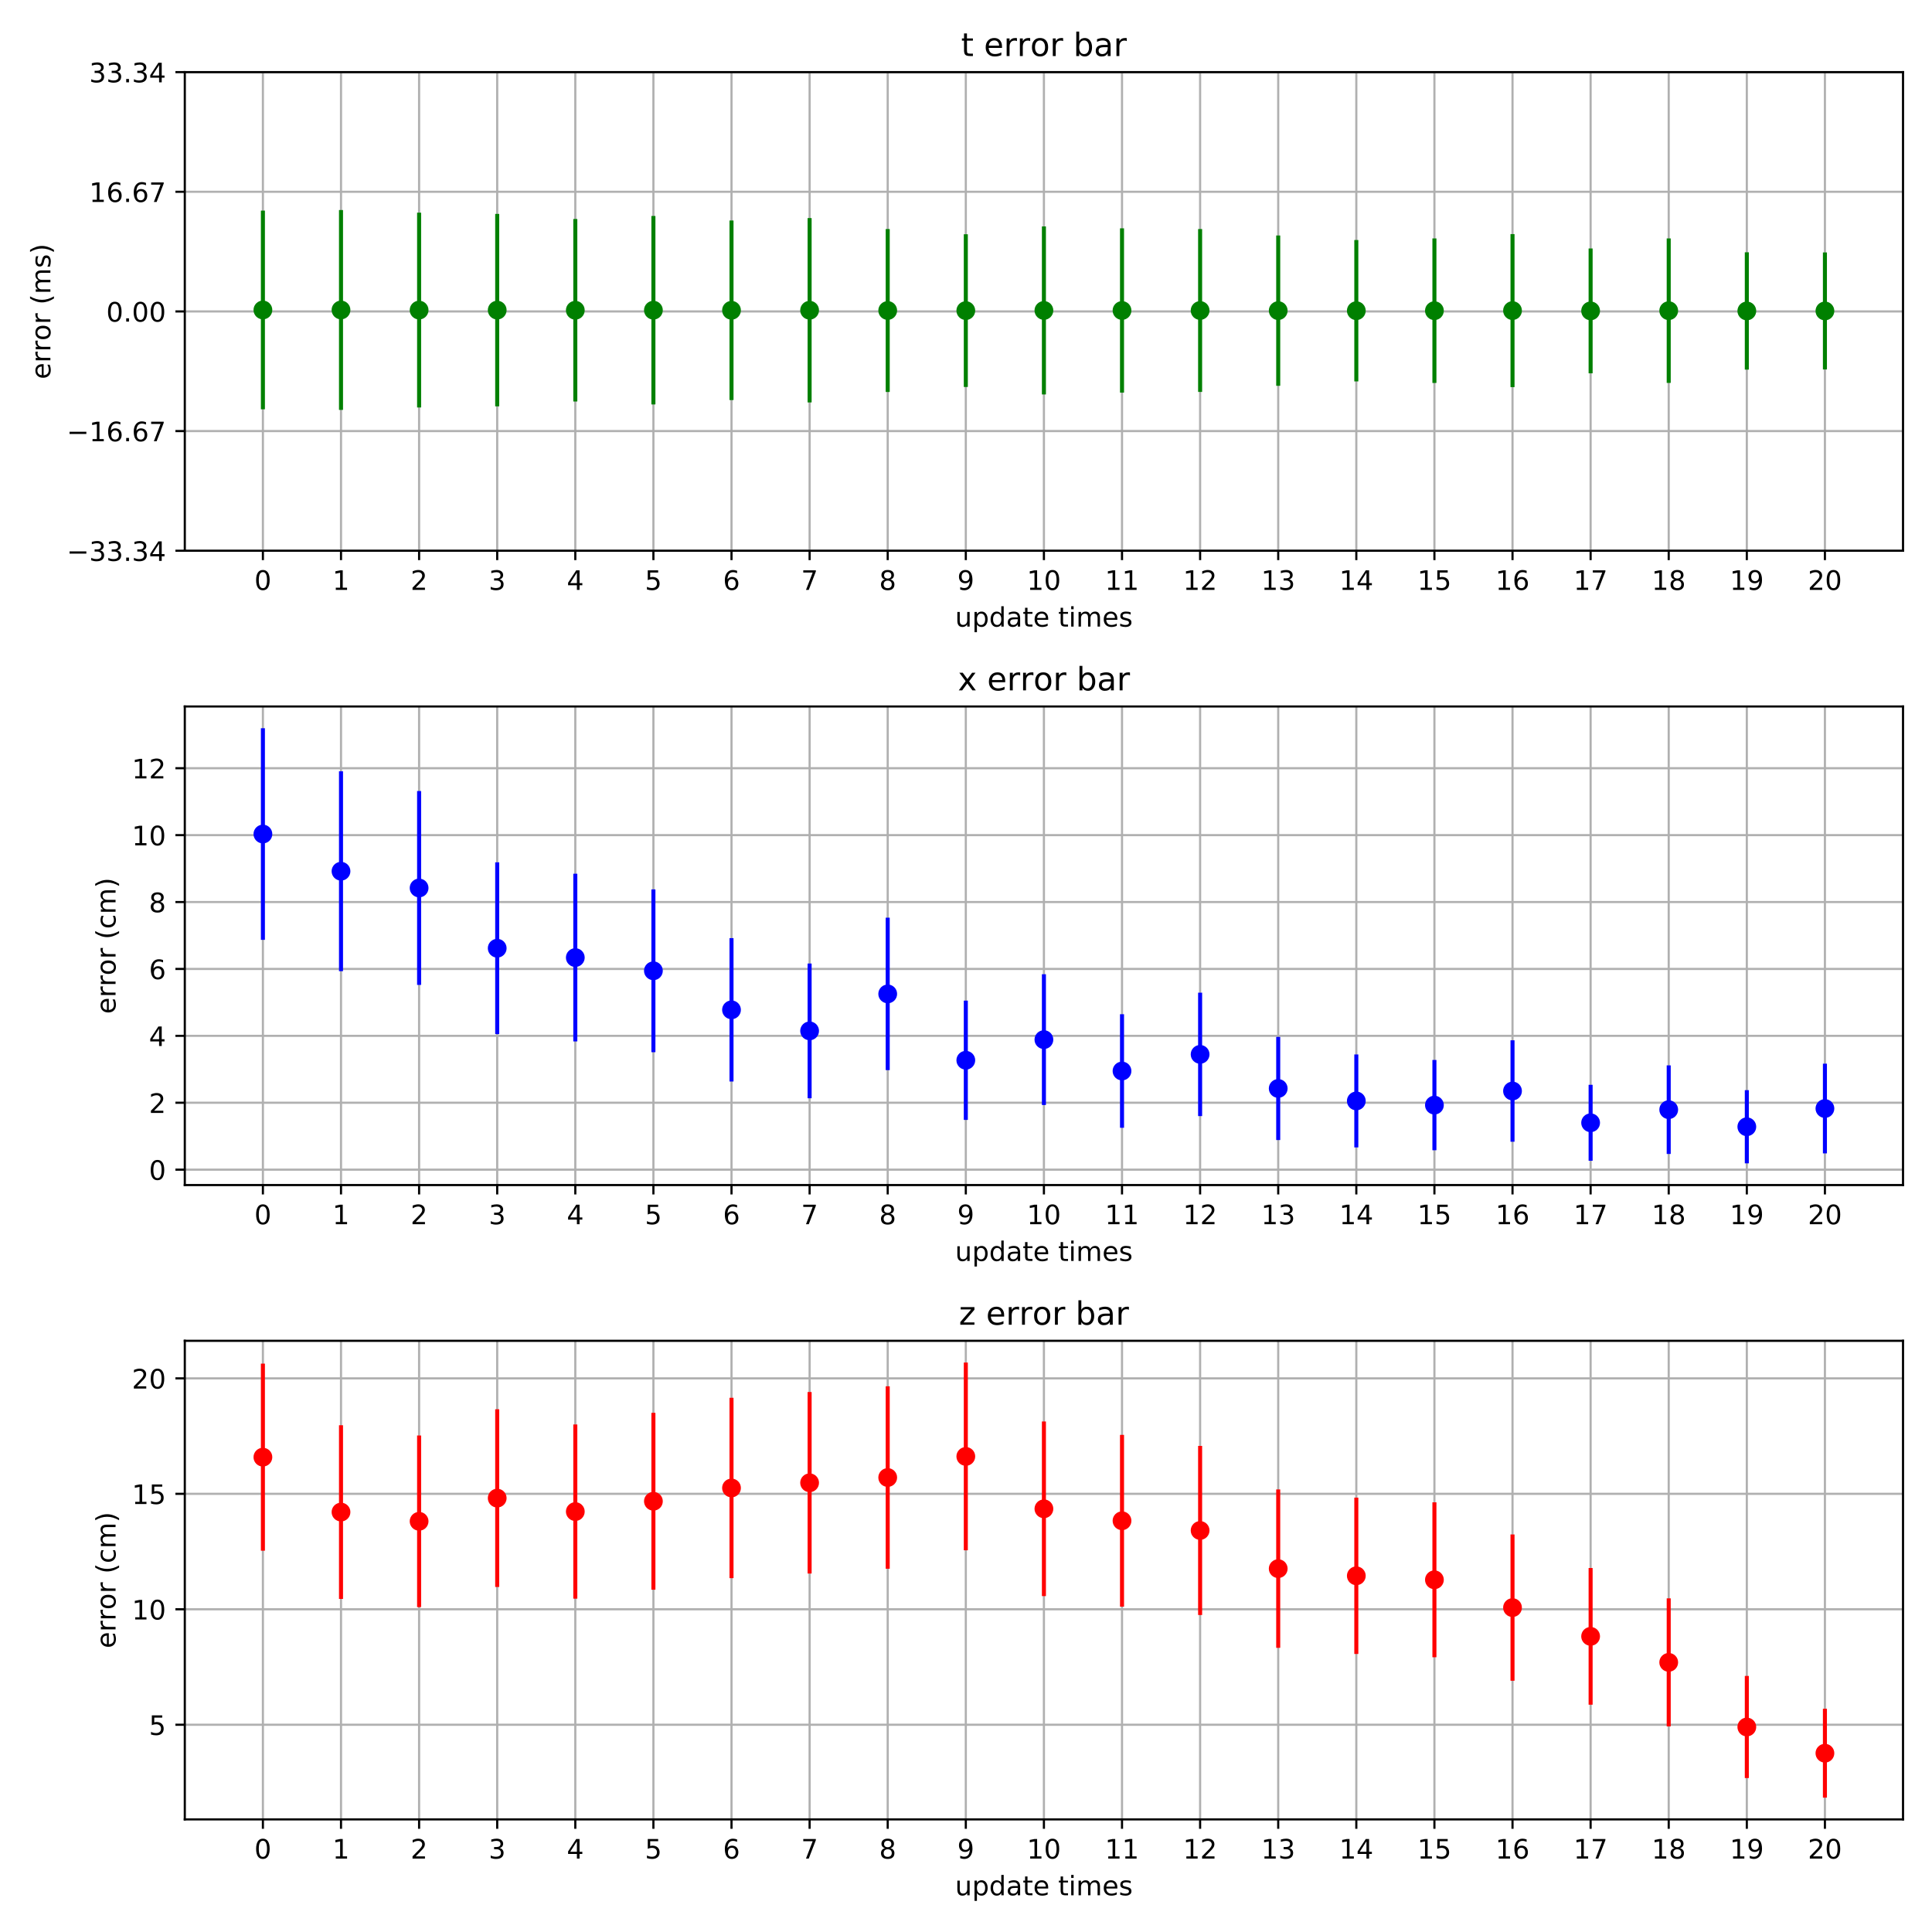 <?xml version="1.0" encoding="utf-8" standalone="no"?>
<!DOCTYPE svg PUBLIC "-//W3C//DTD SVG 1.1//EN"
  "http://www.w3.org/Graphics/SVG/1.1/DTD/svg11.dtd">
<!-- Created with matplotlib (https://matplotlib.org/) -->
<svg height="720pt" version="1.1" viewBox="0 0 720 720" width="720pt" xmlns="http://www.w3.org/2000/svg" xmlns:xlink="http://www.w3.org/1999/xlink">
 <defs>
  <style type="text/css">
*{stroke-linecap:butt;stroke-linejoin:round;}
  </style>
 </defs>
 <g id="figure_1">
  <g id="patch_1">
   <path d="M 0 720 
L 720 720 
L 720 0 
L 0 0 
z
" style="fill:#ffffff;"/>
  </g>
  <g id="axes_1">
   <g id="patch_2">
    <path d="M 68.87 205.24 
L 709.2 205.24 
L 709.2 26.88 
L 68.87 26.88 
z
" style="fill:#ffffff;"/>
   </g>
   <g id="matplotlib.axis_1">
    <g id="xtick_1">
     <g id="line2d_1">
      <path clip-path="url(#pedba08f028)" d="M 97.976 205.24 
L 97.976 26.88 
" style="fill:none;stroke:#b0b0b0;stroke-linecap:square;stroke-width:0.8;"/>
     </g>
     <g id="line2d_2">
      <defs>
       <path d="M 0 0 
L 0 3.5 
" id="mbe80ec4c8d" style="stroke:#000000;stroke-width:0.8;"/>
      </defs>
      <g>
       <use style="stroke:#000000;stroke-width:0.8;" x="97.976" xlink:href="#mbe80ec4c8d" y="205.24"/>
      </g>
     </g>
     <g id="text_1">
      <!-- 0 -->
      <defs>
       <path d="M 31.781 66.406 
Q 24.172 66.406 20.328 58.906 
Q 16.5 51.422 16.5 36.375 
Q 16.5 21.391 20.328 13.891 
Q 24.172 6.391 31.781 6.391 
Q 39.453 6.391 43.281 13.891 
Q 47.125 21.391 47.125 36.375 
Q 47.125 51.422 43.281 58.906 
Q 39.453 66.406 31.781 66.406 
z
M 31.781 74.219 
Q 44.047 74.219 50.516 64.516 
Q 56.984 54.828 56.984 36.375 
Q 56.984 17.969 50.516 8.266 
Q 44.047 -1.422 31.781 -1.422 
Q 19.531 -1.422 13.062 8.266 
Q 6.594 17.969 6.594 36.375 
Q 6.594 54.828 13.062 64.516 
Q 19.531 74.219 31.781 74.219 
z
" id="DejaVuSans-48"/>
      </defs>
      <g transform="translate(94.795 219.838)scale(0.1 -0.1)">
       <use xlink:href="#DejaVuSans-48"/>
      </g>
     </g>
    </g>
    <g id="xtick_2">
     <g id="line2d_3">
      <path clip-path="url(#pedba08f028)" d="M 127.082 205.24 
L 127.082 26.88 
" style="fill:none;stroke:#b0b0b0;stroke-linecap:square;stroke-width:0.8;"/>
     </g>
     <g id="line2d_4">
      <g>
       <use style="stroke:#000000;stroke-width:0.8;" x="127.082" xlink:href="#mbe80ec4c8d" y="205.24"/>
      </g>
     </g>
     <g id="text_2">
      <!-- 1 -->
      <defs>
       <path d="M 12.406 8.297 
L 28.516 8.297 
L 28.516 63.922 
L 10.984 60.406 
L 10.984 69.391 
L 28.422 72.906 
L 38.281 72.906 
L 38.281 8.297 
L 54.391 8.297 
L 54.391 0 
L 12.406 0 
z
" id="DejaVuSans-49"/>
      </defs>
      <g transform="translate(123.901 219.838)scale(0.1 -0.1)">
       <use xlink:href="#DejaVuSans-49"/>
      </g>
     </g>
    </g>
    <g id="xtick_3">
     <g id="line2d_5">
      <path clip-path="url(#pedba08f028)" d="M 156.188 205.24 
L 156.188 26.88 
" style="fill:none;stroke:#b0b0b0;stroke-linecap:square;stroke-width:0.8;"/>
     </g>
     <g id="line2d_6">
      <g>
       <use style="stroke:#000000;stroke-width:0.8;" x="156.188" xlink:href="#mbe80ec4c8d" y="205.24"/>
      </g>
     </g>
     <g id="text_3">
      <!-- 2 -->
      <defs>
       <path d="M 19.188 8.297 
L 53.609 8.297 
L 53.609 0 
L 7.328 0 
L 7.328 8.297 
Q 12.938 14.109 22.625 23.891 
Q 32.328 33.688 34.812 36.531 
Q 39.547 41.844 41.422 45.531 
Q 43.312 49.219 43.312 52.781 
Q 43.312 58.594 39.234 62.25 
Q 35.156 65.922 28.609 65.922 
Q 23.969 65.922 18.812 64.312 
Q 13.672 62.703 7.812 59.422 
L 7.812 69.391 
Q 13.766 71.781 18.938 73 
Q 24.125 74.219 28.422 74.219 
Q 39.75 74.219 46.484 68.547 
Q 53.219 62.891 53.219 53.422 
Q 53.219 48.922 51.531 44.891 
Q 49.859 40.875 45.406 35.406 
Q 44.188 33.984 37.641 27.219 
Q 31.109 20.453 19.188 8.297 
z
" id="DejaVuSans-50"/>
      </defs>
      <g transform="translate(153.006 219.838)scale(0.1 -0.1)">
       <use xlink:href="#DejaVuSans-50"/>
      </g>
     </g>
    </g>
    <g id="xtick_4">
     <g id="line2d_7">
      <path clip-path="url(#pedba08f028)" d="M 185.294 205.24 
L 185.294 26.88 
" style="fill:none;stroke:#b0b0b0;stroke-linecap:square;stroke-width:0.8;"/>
     </g>
     <g id="line2d_8">
      <g>
       <use style="stroke:#000000;stroke-width:0.8;" x="185.294" xlink:href="#mbe80ec4c8d" y="205.24"/>
      </g>
     </g>
     <g id="text_4">
      <!-- 3 -->
      <defs>
       <path d="M 40.578 39.312 
Q 47.656 37.797 51.625 33 
Q 55.609 28.219 55.609 21.188 
Q 55.609 10.406 48.188 4.484 
Q 40.766 -1.422 27.094 -1.422 
Q 22.516 -1.422 17.656 -0.516 
Q 12.797 0.391 7.625 2.203 
L 7.625 11.719 
Q 11.719 9.328 16.594 8.109 
Q 21.484 6.891 26.812 6.891 
Q 36.078 6.891 40.938 10.547 
Q 45.797 14.203 45.797 21.188 
Q 45.797 27.641 41.281 31.266 
Q 36.766 34.906 28.719 34.906 
L 20.219 34.906 
L 20.219 43.016 
L 29.109 43.016 
Q 36.375 43.016 40.234 45.922 
Q 44.094 48.828 44.094 54.297 
Q 44.094 59.906 40.109 62.906 
Q 36.141 65.922 28.719 65.922 
Q 24.656 65.922 20.016 65.031 
Q 15.375 64.156 9.812 62.312 
L 9.812 71.094 
Q 15.438 72.656 20.344 73.438 
Q 25.25 74.219 29.594 74.219 
Q 40.828 74.219 47.359 69.109 
Q 53.906 64.016 53.906 55.328 
Q 53.906 49.266 50.438 45.094 
Q 46.969 40.922 40.578 39.312 
z
" id="DejaVuSans-51"/>
      </defs>
      <g transform="translate(182.112 219.838)scale(0.1 -0.1)">
       <use xlink:href="#DejaVuSans-51"/>
      </g>
     </g>
    </g>
    <g id="xtick_5">
     <g id="line2d_9">
      <path clip-path="url(#pedba08f028)" d="M 214.4 205.24 
L 214.4 26.88 
" style="fill:none;stroke:#b0b0b0;stroke-linecap:square;stroke-width:0.8;"/>
     </g>
     <g id="line2d_10">
      <g>
       <use style="stroke:#000000;stroke-width:0.8;" x="214.4" xlink:href="#mbe80ec4c8d" y="205.24"/>
      </g>
     </g>
     <g id="text_5">
      <!-- 4 -->
      <defs>
       <path d="M 37.797 64.312 
L 12.891 25.391 
L 37.797 25.391 
z
M 35.203 72.906 
L 47.609 72.906 
L 47.609 25.391 
L 58.016 25.391 
L 58.016 17.188 
L 47.609 17.188 
L 47.609 0 
L 37.797 0 
L 37.797 17.188 
L 4.891 17.188 
L 4.891 26.703 
z
" id="DejaVuSans-52"/>
      </defs>
      <g transform="translate(211.218 219.838)scale(0.1 -0.1)">
       <use xlink:href="#DejaVuSans-52"/>
      </g>
     </g>
    </g>
    <g id="xtick_6">
     <g id="line2d_11">
      <path clip-path="url(#pedba08f028)" d="M 243.505 205.24 
L 243.505 26.88 
" style="fill:none;stroke:#b0b0b0;stroke-linecap:square;stroke-width:0.8;"/>
     </g>
     <g id="line2d_12">
      <g>
       <use style="stroke:#000000;stroke-width:0.8;" x="243.505" xlink:href="#mbe80ec4c8d" y="205.24"/>
      </g>
     </g>
     <g id="text_6">
      <!-- 5 -->
      <defs>
       <path d="M 10.797 72.906 
L 49.516 72.906 
L 49.516 64.594 
L 19.828 64.594 
L 19.828 46.734 
Q 21.969 47.469 24.109 47.828 
Q 26.266 48.188 28.422 48.188 
Q 40.625 48.188 47.75 41.5 
Q 54.891 34.812 54.891 23.391 
Q 54.891 11.625 47.562 5.094 
Q 40.234 -1.422 26.906 -1.422 
Q 22.312 -1.422 17.547 -0.641 
Q 12.797 0.141 7.719 1.703 
L 7.719 11.625 
Q 12.109 9.234 16.797 8.062 
Q 21.484 6.891 26.703 6.891 
Q 35.156 6.891 40.078 11.328 
Q 45.016 15.766 45.016 23.391 
Q 45.016 31 40.078 35.438 
Q 35.156 39.891 26.703 39.891 
Q 22.75 39.891 18.812 39.016 
Q 14.891 38.141 10.797 36.281 
z
" id="DejaVuSans-53"/>
      </defs>
      <g transform="translate(240.324 219.838)scale(0.1 -0.1)">
       <use xlink:href="#DejaVuSans-53"/>
      </g>
     </g>
    </g>
    <g id="xtick_7">
     <g id="line2d_13">
      <path clip-path="url(#pedba08f028)" d="M 272.611 205.24 
L 272.611 26.88 
" style="fill:none;stroke:#b0b0b0;stroke-linecap:square;stroke-width:0.8;"/>
     </g>
     <g id="line2d_14">
      <g>
       <use style="stroke:#000000;stroke-width:0.8;" x="272.611" xlink:href="#mbe80ec4c8d" y="205.24"/>
      </g>
     </g>
     <g id="text_7">
      <!-- 6 -->
      <defs>
       <path d="M 33.016 40.375 
Q 26.375 40.375 22.484 35.828 
Q 18.609 31.297 18.609 23.391 
Q 18.609 15.531 22.484 10.953 
Q 26.375 6.391 33.016 6.391 
Q 39.656 6.391 43.531 10.953 
Q 47.406 15.531 47.406 23.391 
Q 47.406 31.297 43.531 35.828 
Q 39.656 40.375 33.016 40.375 
z
M 52.594 71.297 
L 52.594 62.312 
Q 48.875 64.062 45.094 64.984 
Q 41.312 65.922 37.594 65.922 
Q 27.828 65.922 22.672 59.328 
Q 17.531 52.734 16.797 39.406 
Q 19.672 43.656 24.016 45.922 
Q 28.375 48.188 33.594 48.188 
Q 44.578 48.188 50.953 41.516 
Q 57.328 34.859 57.328 23.391 
Q 57.328 12.156 50.688 5.359 
Q 44.047 -1.422 33.016 -1.422 
Q 20.359 -1.422 13.672 8.266 
Q 6.984 17.969 6.984 36.375 
Q 6.984 53.656 15.188 63.938 
Q 23.391 74.219 37.203 74.219 
Q 40.922 74.219 44.703 73.484 
Q 48.484 72.75 52.594 71.297 
z
" id="DejaVuSans-54"/>
      </defs>
      <g transform="translate(269.43 219.838)scale(0.1 -0.1)">
       <use xlink:href="#DejaVuSans-54"/>
      </g>
     </g>
    </g>
    <g id="xtick_8">
     <g id="line2d_15">
      <path clip-path="url(#pedba08f028)" d="M 301.717 205.24 
L 301.717 26.88 
" style="fill:none;stroke:#b0b0b0;stroke-linecap:square;stroke-width:0.8;"/>
     </g>
     <g id="line2d_16">
      <g>
       <use style="stroke:#000000;stroke-width:0.8;" x="301.717" xlink:href="#mbe80ec4c8d" y="205.24"/>
      </g>
     </g>
     <g id="text_8">
      <!-- 7 -->
      <defs>
       <path d="M 8.203 72.906 
L 55.078 72.906 
L 55.078 68.703 
L 28.609 0 
L 18.312 0 
L 43.219 64.594 
L 8.203 64.594 
z
" id="DejaVuSans-55"/>
      </defs>
      <g transform="translate(298.536 219.838)scale(0.1 -0.1)">
       <use xlink:href="#DejaVuSans-55"/>
      </g>
     </g>
    </g>
    <g id="xtick_9">
     <g id="line2d_17">
      <path clip-path="url(#pedba08f028)" d="M 330.823 205.24 
L 330.823 26.88 
" style="fill:none;stroke:#b0b0b0;stroke-linecap:square;stroke-width:0.8;"/>
     </g>
     <g id="line2d_18">
      <g>
       <use style="stroke:#000000;stroke-width:0.8;" x="330.823" xlink:href="#mbe80ec4c8d" y="205.24"/>
      </g>
     </g>
     <g id="text_9">
      <!-- 8 -->
      <defs>
       <path d="M 31.781 34.625 
Q 24.75 34.625 20.719 30.859 
Q 16.703 27.094 16.703 20.516 
Q 16.703 13.922 20.719 10.156 
Q 24.75 6.391 31.781 6.391 
Q 38.812 6.391 42.859 10.172 
Q 46.922 13.969 46.922 20.516 
Q 46.922 27.094 42.891 30.859 
Q 38.875 34.625 31.781 34.625 
z
M 21.922 38.812 
Q 15.578 40.375 12.031 44.719 
Q 8.5 49.078 8.5 55.328 
Q 8.5 64.062 14.719 69.141 
Q 20.953 74.219 31.781 74.219 
Q 42.672 74.219 48.875 69.141 
Q 55.078 64.062 55.078 55.328 
Q 55.078 49.078 51.531 44.719 
Q 48 40.375 41.703 38.812 
Q 48.828 37.156 52.797 32.312 
Q 56.781 27.484 56.781 20.516 
Q 56.781 9.906 50.312 4.234 
Q 43.844 -1.422 31.781 -1.422 
Q 19.734 -1.422 13.25 4.234 
Q 6.781 9.906 6.781 20.516 
Q 6.781 27.484 10.781 32.312 
Q 14.797 37.156 21.922 38.812 
z
M 18.312 54.391 
Q 18.312 48.734 21.844 45.562 
Q 25.391 42.391 31.781 42.391 
Q 38.141 42.391 41.719 45.562 
Q 45.312 48.734 45.312 54.391 
Q 45.312 60.062 41.719 63.234 
Q 38.141 66.406 31.781 66.406 
Q 25.391 66.406 21.844 63.234 
Q 18.312 60.062 18.312 54.391 
z
" id="DejaVuSans-56"/>
      </defs>
      <g transform="translate(327.642 219.838)scale(0.1 -0.1)">
       <use xlink:href="#DejaVuSans-56"/>
      </g>
     </g>
    </g>
    <g id="xtick_10">
     <g id="line2d_19">
      <path clip-path="url(#pedba08f028)" d="M 359.929 205.24 
L 359.929 26.88 
" style="fill:none;stroke:#b0b0b0;stroke-linecap:square;stroke-width:0.8;"/>
     </g>
     <g id="line2d_20">
      <g>
       <use style="stroke:#000000;stroke-width:0.8;" x="359.929" xlink:href="#mbe80ec4c8d" y="205.24"/>
      </g>
     </g>
     <g id="text_10">
      <!-- 9 -->
      <defs>
       <path d="M 10.984 1.516 
L 10.984 10.5 
Q 14.703 8.734 18.5 7.812 
Q 22.312 6.891 25.984 6.891 
Q 35.75 6.891 40.891 13.453 
Q 46.047 20.016 46.781 33.406 
Q 43.953 29.203 39.594 26.953 
Q 35.25 24.703 29.984 24.703 
Q 19.047 24.703 12.672 31.312 
Q 6.297 37.938 6.297 49.422 
Q 6.297 60.641 12.938 67.422 
Q 19.578 74.219 30.609 74.219 
Q 43.266 74.219 49.922 64.516 
Q 56.594 54.828 56.594 36.375 
Q 56.594 19.141 48.406 8.859 
Q 40.234 -1.422 26.422 -1.422 
Q 22.703 -1.422 18.891 -0.688 
Q 15.094 0.047 10.984 1.516 
z
M 30.609 32.422 
Q 37.25 32.422 41.125 36.953 
Q 45.016 41.5 45.016 49.422 
Q 45.016 57.281 41.125 61.844 
Q 37.25 66.406 30.609 66.406 
Q 23.969 66.406 20.094 61.844 
Q 16.219 57.281 16.219 49.422 
Q 16.219 41.5 20.094 36.953 
Q 23.969 32.422 30.609 32.422 
z
" id="DejaVuSans-57"/>
      </defs>
      <g transform="translate(356.748 219.838)scale(0.1 -0.1)">
       <use xlink:href="#DejaVuSans-57"/>
      </g>
     </g>
    </g>
    <g id="xtick_11">
     <g id="line2d_21">
      <path clip-path="url(#pedba08f028)" d="M 389.035 205.24 
L 389.035 26.88 
" style="fill:none;stroke:#b0b0b0;stroke-linecap:square;stroke-width:0.8;"/>
     </g>
     <g id="line2d_22">
      <g>
       <use style="stroke:#000000;stroke-width:0.8;" x="389.035" xlink:href="#mbe80ec4c8d" y="205.24"/>
      </g>
     </g>
     <g id="text_11">
      <!-- 10 -->
      <g transform="translate(382.673 219.838)scale(0.1 -0.1)">
       <use xlink:href="#DejaVuSans-49"/>
       <use x="63.623" xlink:href="#DejaVuSans-48"/>
      </g>
     </g>
    </g>
    <g id="xtick_12">
     <g id="line2d_23">
      <path clip-path="url(#pedba08f028)" d="M 418.141 205.24 
L 418.141 26.88 
" style="fill:none;stroke:#b0b0b0;stroke-linecap:square;stroke-width:0.8;"/>
     </g>
     <g id="line2d_24">
      <g>
       <use style="stroke:#000000;stroke-width:0.8;" x="418.141" xlink:href="#mbe80ec4c8d" y="205.24"/>
      </g>
     </g>
     <g id="text_12">
      <!-- 11 -->
      <g transform="translate(411.778 219.838)scale(0.1 -0.1)">
       <use xlink:href="#DejaVuSans-49"/>
       <use x="63.623" xlink:href="#DejaVuSans-49"/>
      </g>
     </g>
    </g>
    <g id="xtick_13">
     <g id="line2d_25">
      <path clip-path="url(#pedba08f028)" d="M 447.247 205.24 
L 447.247 26.88 
" style="fill:none;stroke:#b0b0b0;stroke-linecap:square;stroke-width:0.8;"/>
     </g>
     <g id="line2d_26">
      <g>
       <use style="stroke:#000000;stroke-width:0.8;" x="447.247" xlink:href="#mbe80ec4c8d" y="205.24"/>
      </g>
     </g>
     <g id="text_13">
      <!-- 12 -->
      <g transform="translate(440.884 219.838)scale(0.1 -0.1)">
       <use xlink:href="#DejaVuSans-49"/>
       <use x="63.623" xlink:href="#DejaVuSans-50"/>
      </g>
     </g>
    </g>
    <g id="xtick_14">
     <g id="line2d_27">
      <path clip-path="url(#pedba08f028)" d="M 476.353 205.24 
L 476.353 26.88 
" style="fill:none;stroke:#b0b0b0;stroke-linecap:square;stroke-width:0.8;"/>
     </g>
     <g id="line2d_28">
      <g>
       <use style="stroke:#000000;stroke-width:0.8;" x="476.353" xlink:href="#mbe80ec4c8d" y="205.24"/>
      </g>
     </g>
     <g id="text_14">
      <!-- 13 -->
      <g transform="translate(469.99 219.838)scale(0.1 -0.1)">
       <use xlink:href="#DejaVuSans-49"/>
       <use x="63.623" xlink:href="#DejaVuSans-51"/>
      </g>
     </g>
    </g>
    <g id="xtick_15">
     <g id="line2d_29">
      <path clip-path="url(#pedba08f028)" d="M 505.459 205.24 
L 505.459 26.88 
" style="fill:none;stroke:#b0b0b0;stroke-linecap:square;stroke-width:0.8;"/>
     </g>
     <g id="line2d_30">
      <g>
       <use style="stroke:#000000;stroke-width:0.8;" x="505.459" xlink:href="#mbe80ec4c8d" y="205.24"/>
      </g>
     </g>
     <g id="text_15">
      <!-- 14 -->
      <g transform="translate(499.096 219.838)scale(0.1 -0.1)">
       <use xlink:href="#DejaVuSans-49"/>
       <use x="63.623" xlink:href="#DejaVuSans-52"/>
      </g>
     </g>
    </g>
    <g id="xtick_16">
     <g id="line2d_31">
      <path clip-path="url(#pedba08f028)" d="M 534.565 205.24 
L 534.565 26.88 
" style="fill:none;stroke:#b0b0b0;stroke-linecap:square;stroke-width:0.8;"/>
     </g>
     <g id="line2d_32">
      <g>
       <use style="stroke:#000000;stroke-width:0.8;" x="534.565" xlink:href="#mbe80ec4c8d" y="205.24"/>
      </g>
     </g>
     <g id="text_16">
      <!-- 15 -->
      <g transform="translate(528.202 219.838)scale(0.1 -0.1)">
       <use xlink:href="#DejaVuSans-49"/>
       <use x="63.623" xlink:href="#DejaVuSans-53"/>
      </g>
     </g>
    </g>
    <g id="xtick_17">
     <g id="line2d_33">
      <path clip-path="url(#pedba08f028)" d="M 563.67 205.24 
L 563.67 26.88 
" style="fill:none;stroke:#b0b0b0;stroke-linecap:square;stroke-width:0.8;"/>
     </g>
     <g id="line2d_34">
      <g>
       <use style="stroke:#000000;stroke-width:0.8;" x="563.67" xlink:href="#mbe80ec4c8d" y="205.24"/>
      </g>
     </g>
     <g id="text_17">
      <!-- 16 -->
      <g transform="translate(557.308 219.838)scale(0.1 -0.1)">
       <use xlink:href="#DejaVuSans-49"/>
       <use x="63.623" xlink:href="#DejaVuSans-54"/>
      </g>
     </g>
    </g>
    <g id="xtick_18">
     <g id="line2d_35">
      <path clip-path="url(#pedba08f028)" d="M 592.776 205.24 
L 592.776 26.88 
" style="fill:none;stroke:#b0b0b0;stroke-linecap:square;stroke-width:0.8;"/>
     </g>
     <g id="line2d_36">
      <g>
       <use style="stroke:#000000;stroke-width:0.8;" x="592.776" xlink:href="#mbe80ec4c8d" y="205.24"/>
      </g>
     </g>
     <g id="text_18">
      <!-- 17 -->
      <g transform="translate(586.414 219.838)scale(0.1 -0.1)">
       <use xlink:href="#DejaVuSans-49"/>
       <use x="63.623" xlink:href="#DejaVuSans-55"/>
      </g>
     </g>
    </g>
    <g id="xtick_19">
     <g id="line2d_37">
      <path clip-path="url(#pedba08f028)" d="M 621.882 205.24 
L 621.882 26.88 
" style="fill:none;stroke:#b0b0b0;stroke-linecap:square;stroke-width:0.8;"/>
     </g>
     <g id="line2d_38">
      <g>
       <use style="stroke:#000000;stroke-width:0.8;" x="621.882" xlink:href="#mbe80ec4c8d" y="205.24"/>
      </g>
     </g>
     <g id="text_19">
      <!-- 18 -->
      <g transform="translate(615.52 219.838)scale(0.1 -0.1)">
       <use xlink:href="#DejaVuSans-49"/>
       <use x="63.623" xlink:href="#DejaVuSans-56"/>
      </g>
     </g>
    </g>
    <g id="xtick_20">
     <g id="line2d_39">
      <path clip-path="url(#pedba08f028)" d="M 650.988 205.24 
L 650.988 26.88 
" style="fill:none;stroke:#b0b0b0;stroke-linecap:square;stroke-width:0.8;"/>
     </g>
     <g id="line2d_40">
      <g>
       <use style="stroke:#000000;stroke-width:0.8;" x="650.988" xlink:href="#mbe80ec4c8d" y="205.24"/>
      </g>
     </g>
     <g id="text_20">
      <!-- 19 -->
      <g transform="translate(644.626 219.838)scale(0.1 -0.1)">
       <use xlink:href="#DejaVuSans-49"/>
       <use x="63.623" xlink:href="#DejaVuSans-57"/>
      </g>
     </g>
    </g>
    <g id="xtick_21">
     <g id="line2d_41">
      <path clip-path="url(#pedba08f028)" d="M 680.094 205.24 
L 680.094 26.88 
" style="fill:none;stroke:#b0b0b0;stroke-linecap:square;stroke-width:0.8;"/>
     </g>
     <g id="line2d_42">
      <g>
       <use style="stroke:#000000;stroke-width:0.8;" x="680.094" xlink:href="#mbe80ec4c8d" y="205.24"/>
      </g>
     </g>
     <g id="text_21">
      <!-- 20 -->
      <g transform="translate(673.732 219.838)scale(0.1 -0.1)">
       <use xlink:href="#DejaVuSans-50"/>
       <use x="63.623" xlink:href="#DejaVuSans-48"/>
      </g>
     </g>
    </g>
    <g id="text_22">
     <!-- update times -->
     <defs>
      <path d="M 8.5 21.578 
L 8.5 54.688 
L 17.484 54.688 
L 17.484 21.922 
Q 17.484 14.156 20.5 10.266 
Q 23.531 6.391 29.594 6.391 
Q 36.859 6.391 41.078 11.031 
Q 45.312 15.672 45.312 23.688 
L 45.312 54.688 
L 54.297 54.688 
L 54.297 0 
L 45.312 0 
L 45.312 8.406 
Q 42.047 3.422 37.719 1 
Q 33.406 -1.422 27.688 -1.422 
Q 18.266 -1.422 13.375 4.438 
Q 8.5 10.297 8.5 21.578 
z
M 31.109 56 
z
" id="DejaVuSans-117"/>
      <path d="M 18.109 8.203 
L 18.109 -20.797 
L 9.078 -20.797 
L 9.078 54.688 
L 18.109 54.688 
L 18.109 46.391 
Q 20.953 51.266 25.266 53.625 
Q 29.594 56 35.594 56 
Q 45.562 56 51.781 48.094 
Q 58.016 40.188 58.016 27.297 
Q 58.016 14.406 51.781 6.484 
Q 45.562 -1.422 35.594 -1.422 
Q 29.594 -1.422 25.266 0.953 
Q 20.953 3.328 18.109 8.203 
z
M 48.688 27.297 
Q 48.688 37.203 44.609 42.844 
Q 40.531 48.484 33.406 48.484 
Q 26.266 48.484 22.188 42.844 
Q 18.109 37.203 18.109 27.297 
Q 18.109 17.391 22.188 11.75 
Q 26.266 6.109 33.406 6.109 
Q 40.531 6.109 44.609 11.75 
Q 48.688 17.391 48.688 27.297 
z
" id="DejaVuSans-112"/>
      <path d="M 45.406 46.391 
L 45.406 75.984 
L 54.391 75.984 
L 54.391 0 
L 45.406 0 
L 45.406 8.203 
Q 42.578 3.328 38.25 0.953 
Q 33.938 -1.422 27.875 -1.422 
Q 17.969 -1.422 11.734 6.484 
Q 5.516 14.406 5.516 27.297 
Q 5.516 40.188 11.734 48.094 
Q 17.969 56 27.875 56 
Q 33.938 56 38.25 53.625 
Q 42.578 51.266 45.406 46.391 
z
M 14.797 27.297 
Q 14.797 17.391 18.875 11.75 
Q 22.953 6.109 30.078 6.109 
Q 37.203 6.109 41.297 11.75 
Q 45.406 17.391 45.406 27.297 
Q 45.406 37.203 41.297 42.844 
Q 37.203 48.484 30.078 48.484 
Q 22.953 48.484 18.875 42.844 
Q 14.797 37.203 14.797 27.297 
z
" id="DejaVuSans-100"/>
      <path d="M 34.281 27.484 
Q 23.391 27.484 19.188 25 
Q 14.984 22.516 14.984 16.5 
Q 14.984 11.719 18.141 8.906 
Q 21.297 6.109 26.703 6.109 
Q 34.188 6.109 38.703 11.406 
Q 43.219 16.703 43.219 25.484 
L 43.219 27.484 
z
M 52.203 31.203 
L 52.203 0 
L 43.219 0 
L 43.219 8.297 
Q 40.141 3.328 35.547 0.953 
Q 30.953 -1.422 24.312 -1.422 
Q 15.922 -1.422 10.953 3.297 
Q 6 8.016 6 15.922 
Q 6 25.141 12.172 29.828 
Q 18.359 34.516 30.609 34.516 
L 43.219 34.516 
L 43.219 35.406 
Q 43.219 41.609 39.141 45 
Q 35.062 48.391 27.688 48.391 
Q 23 48.391 18.547 47.266 
Q 14.109 46.141 10.016 43.891 
L 10.016 52.203 
Q 14.938 54.109 19.578 55.047 
Q 24.219 56 28.609 56 
Q 40.484 56 46.344 49.844 
Q 52.203 43.703 52.203 31.203 
z
" id="DejaVuSans-97"/>
      <path d="M 18.312 70.219 
L 18.312 54.688 
L 36.812 54.688 
L 36.812 47.703 
L 18.312 47.703 
L 18.312 18.016 
Q 18.312 11.328 20.141 9.422 
Q 21.969 7.516 27.594 7.516 
L 36.812 7.516 
L 36.812 0 
L 27.594 0 
Q 17.188 0 13.234 3.875 
Q 9.281 7.766 9.281 18.016 
L 9.281 47.703 
L 2.688 47.703 
L 2.688 54.688 
L 9.281 54.688 
L 9.281 70.219 
z
" id="DejaVuSans-116"/>
      <path d="M 56.203 29.594 
L 56.203 25.203 
L 14.891 25.203 
Q 15.484 15.922 20.484 11.062 
Q 25.484 6.203 34.422 6.203 
Q 39.594 6.203 44.453 7.469 
Q 49.312 8.734 54.109 11.281 
L 54.109 2.781 
Q 49.266 0.734 44.188 -0.344 
Q 39.109 -1.422 33.891 -1.422 
Q 20.797 -1.422 13.156 6.188 
Q 5.516 13.812 5.516 26.812 
Q 5.516 40.234 12.766 48.109 
Q 20.016 56 32.328 56 
Q 43.359 56 49.781 48.891 
Q 56.203 41.797 56.203 29.594 
z
M 47.219 32.234 
Q 47.125 39.594 43.094 43.984 
Q 39.062 48.391 32.422 48.391 
Q 24.906 48.391 20.391 44.141 
Q 15.875 39.891 15.188 32.172 
z
" id="DejaVuSans-101"/>
      <path id="DejaVuSans-32"/>
      <path d="M 9.422 54.688 
L 18.406 54.688 
L 18.406 0 
L 9.422 0 
z
M 9.422 75.984 
L 18.406 75.984 
L 18.406 64.594 
L 9.422 64.594 
z
" id="DejaVuSans-105"/>
      <path d="M 52 44.188 
Q 55.375 50.25 60.062 53.125 
Q 64.75 56 71.094 56 
Q 79.641 56 84.281 50.016 
Q 88.922 44.047 88.922 33.016 
L 88.922 0 
L 79.891 0 
L 79.891 32.719 
Q 79.891 40.578 77.094 44.375 
Q 74.312 48.188 68.609 48.188 
Q 61.625 48.188 57.562 43.547 
Q 53.516 38.922 53.516 30.906 
L 53.516 0 
L 44.484 0 
L 44.484 32.719 
Q 44.484 40.625 41.703 44.406 
Q 38.922 48.188 33.109 48.188 
Q 26.219 48.188 22.156 43.531 
Q 18.109 38.875 18.109 30.906 
L 18.109 0 
L 9.078 0 
L 9.078 54.688 
L 18.109 54.688 
L 18.109 46.188 
Q 21.188 51.219 25.484 53.609 
Q 29.781 56 35.688 56 
Q 41.656 56 45.828 52.969 
Q 50 49.953 52 44.188 
z
" id="DejaVuSans-109"/>
      <path d="M 44.281 53.078 
L 44.281 44.578 
Q 40.484 46.531 36.375 47.5 
Q 32.281 48.484 27.875 48.484 
Q 21.188 48.484 17.844 46.438 
Q 14.5 44.391 14.5 40.281 
Q 14.5 37.156 16.891 35.375 
Q 19.281 33.594 26.516 31.984 
L 29.594 31.297 
Q 39.156 29.25 43.188 25.516 
Q 47.219 21.781 47.219 15.094 
Q 47.219 7.469 41.188 3.016 
Q 35.156 -1.422 24.609 -1.422 
Q 20.219 -1.422 15.453 -0.562 
Q 10.688 0.297 5.422 2 
L 5.422 11.281 
Q 10.406 8.688 15.234 7.391 
Q 20.062 6.109 24.812 6.109 
Q 31.156 6.109 34.562 8.281 
Q 37.984 10.453 37.984 14.406 
Q 37.984 18.062 35.516 20.016 
Q 33.062 21.969 24.703 23.781 
L 21.578 24.516 
Q 13.234 26.266 9.516 29.906 
Q 5.812 33.547 5.812 39.891 
Q 5.812 47.609 11.281 51.797 
Q 16.75 56 26.812 56 
Q 31.781 56 36.172 55.266 
Q 40.578 54.547 44.281 53.078 
z
" id="DejaVuSans-115"/>
     </defs>
     <g transform="translate(355.927 233.517)scale(0.1 -0.1)">
      <use xlink:href="#DejaVuSans-117"/>
      <use x="63.379" xlink:href="#DejaVuSans-112"/>
      <use x="126.855" xlink:href="#DejaVuSans-100"/>
      <use x="190.332" xlink:href="#DejaVuSans-97"/>
      <use x="251.611" xlink:href="#DejaVuSans-116"/>
      <use x="290.82" xlink:href="#DejaVuSans-101"/>
      <use x="352.344" xlink:href="#DejaVuSans-32"/>
      <use x="384.131" xlink:href="#DejaVuSans-116"/>
      <use x="423.34" xlink:href="#DejaVuSans-105"/>
      <use x="451.123" xlink:href="#DejaVuSans-109"/>
      <use x="548.535" xlink:href="#DejaVuSans-101"/>
      <use x="610.059" xlink:href="#DejaVuSans-115"/>
     </g>
    </g>
   </g>
   <g id="matplotlib.axis_2">
    <g id="ytick_1">
     <g id="line2d_43">
      <path clip-path="url(#pedba08f028)" d="M 68.87 205.24 
L 709.2 205.24 
" style="fill:none;stroke:#b0b0b0;stroke-linecap:square;stroke-width:0.8;"/>
     </g>
     <g id="line2d_44">
      <defs>
       <path d="M 0 0 
L -3.5 0 
" id="mf7ff60c56c" style="stroke:#000000;stroke-width:0.8;"/>
      </defs>
      <g>
       <use style="stroke:#000000;stroke-width:0.8;" x="68.87" xlink:href="#mf7ff60c56c" y="205.24"/>
      </g>
     </g>
     <g id="text_23">
      <!-- −33.34 -->
      <defs>
       <path d="M 10.594 35.5 
L 73.188 35.5 
L 73.188 27.203 
L 10.594 27.203 
z
" id="DejaVuSans-8722"/>
       <path d="M 10.688 12.406 
L 21 12.406 
L 21 0 
L 10.688 0 
z
" id="DejaVuSans-46"/>
      </defs>
      <g transform="translate(24.862 209.039)scale(0.1 -0.1)">
       <use xlink:href="#DejaVuSans-8722"/>
       <use x="83.789" xlink:href="#DejaVuSans-51"/>
       <use x="147.412" xlink:href="#DejaVuSans-51"/>
       <use x="211.035" xlink:href="#DejaVuSans-46"/>
       <use x="242.822" xlink:href="#DejaVuSans-51"/>
       <use x="306.445" xlink:href="#DejaVuSans-52"/>
      </g>
     </g>
    </g>
    <g id="ytick_2">
     <g id="line2d_45">
      <path clip-path="url(#pedba08f028)" d="M 68.87 160.65 
L 709.2 160.65 
" style="fill:none;stroke:#b0b0b0;stroke-linecap:square;stroke-width:0.8;"/>
     </g>
     <g id="line2d_46">
      <g>
       <use style="stroke:#000000;stroke-width:0.8;" x="68.87" xlink:href="#mf7ff60c56c" y="160.65"/>
      </g>
     </g>
     <g id="text_24">
      <!-- −16.67 -->
      <g transform="translate(24.862 164.449)scale(0.1 -0.1)">
       <use xlink:href="#DejaVuSans-8722"/>
       <use x="83.789" xlink:href="#DejaVuSans-49"/>
       <use x="147.412" xlink:href="#DejaVuSans-54"/>
       <use x="211.035" xlink:href="#DejaVuSans-46"/>
       <use x="242.822" xlink:href="#DejaVuSans-54"/>
       <use x="306.445" xlink:href="#DejaVuSans-55"/>
      </g>
     </g>
    </g>
    <g id="ytick_3">
     <g id="line2d_47">
      <path clip-path="url(#pedba08f028)" d="M 68.87 116.06 
L 709.2 116.06 
" style="fill:none;stroke:#b0b0b0;stroke-linecap:square;stroke-width:0.8;"/>
     </g>
     <g id="line2d_48">
      <g>
       <use style="stroke:#000000;stroke-width:0.8;" x="68.87" xlink:href="#mf7ff60c56c" y="116.06"/>
      </g>
     </g>
     <g id="text_25">
      <!-- 0.00 -->
      <g transform="translate(39.604 119.859)scale(0.1 -0.1)">
       <use xlink:href="#DejaVuSans-48"/>
       <use x="63.623" xlink:href="#DejaVuSans-46"/>
       <use x="95.41" xlink:href="#DejaVuSans-48"/>
       <use x="159.033" xlink:href="#DejaVuSans-48"/>
      </g>
     </g>
    </g>
    <g id="ytick_4">
     <g id="line2d_49">
      <path clip-path="url(#pedba08f028)" d="M 68.87 71.47 
L 709.2 71.47 
" style="fill:none;stroke:#b0b0b0;stroke-linecap:square;stroke-width:0.8;"/>
     </g>
     <g id="line2d_50">
      <g>
       <use style="stroke:#000000;stroke-width:0.8;" x="68.87" xlink:href="#mf7ff60c56c" y="71.47"/>
      </g>
     </g>
     <g id="text_26">
      <!-- 16.67 -->
      <g transform="translate(33.242 75.269)scale(0.1 -0.1)">
       <use xlink:href="#DejaVuSans-49"/>
       <use x="63.623" xlink:href="#DejaVuSans-54"/>
       <use x="127.246" xlink:href="#DejaVuSans-46"/>
       <use x="159.033" xlink:href="#DejaVuSans-54"/>
       <use x="222.656" xlink:href="#DejaVuSans-55"/>
      </g>
     </g>
    </g>
    <g id="ytick_5">
     <g id="line2d_51">
      <path clip-path="url(#pedba08f028)" d="M 68.87 26.88 
L 709.2 26.88 
" style="fill:none;stroke:#b0b0b0;stroke-linecap:square;stroke-width:0.8;"/>
     </g>
     <g id="line2d_52">
      <g>
       <use style="stroke:#000000;stroke-width:0.8;" x="68.87" xlink:href="#mf7ff60c56c" y="26.88"/>
      </g>
     </g>
     <g id="text_27">
      <!-- 33.34 -->
      <g transform="translate(33.242 30.679)scale(0.1 -0.1)">
       <use xlink:href="#DejaVuSans-51"/>
       <use x="63.623" xlink:href="#DejaVuSans-51"/>
       <use x="127.246" xlink:href="#DejaVuSans-46"/>
       <use x="159.033" xlink:href="#DejaVuSans-51"/>
       <use x="222.656" xlink:href="#DejaVuSans-52"/>
      </g>
     </g>
    </g>
    <g id="text_28">
     <!-- error (ms) -->
     <defs>
      <path d="M 41.109 46.297 
Q 39.594 47.172 37.812 47.578 
Q 36.031 48 33.891 48 
Q 26.266 48 22.188 43.047 
Q 18.109 38.094 18.109 28.812 
L 18.109 0 
L 9.078 0 
L 9.078 54.688 
L 18.109 54.688 
L 18.109 46.188 
Q 20.953 51.172 25.484 53.578 
Q 30.031 56 36.531 56 
Q 37.453 56 38.578 55.875 
Q 39.703 55.766 41.062 55.516 
z
" id="DejaVuSans-114"/>
      <path d="M 30.609 48.391 
Q 23.391 48.391 19.188 42.75 
Q 14.984 37.109 14.984 27.297 
Q 14.984 17.484 19.156 11.844 
Q 23.344 6.203 30.609 6.203 
Q 37.797 6.203 41.984 11.859 
Q 46.188 17.531 46.188 27.297 
Q 46.188 37.016 41.984 42.703 
Q 37.797 48.391 30.609 48.391 
z
M 30.609 56 
Q 42.328 56 49.016 48.375 
Q 55.719 40.766 55.719 27.297 
Q 55.719 13.875 49.016 6.219 
Q 42.328 -1.422 30.609 -1.422 
Q 18.844 -1.422 12.172 6.219 
Q 5.516 13.875 5.516 27.297 
Q 5.516 40.766 12.172 48.375 
Q 18.844 56 30.609 56 
z
" id="DejaVuSans-111"/>
      <path d="M 31 75.875 
Q 24.469 64.656 21.281 53.656 
Q 18.109 42.672 18.109 31.391 
Q 18.109 20.125 21.312 9.062 
Q 24.516 -2 31 -13.188 
L 23.188 -13.188 
Q 15.875 -1.703 12.234 9.375 
Q 8.594 20.453 8.594 31.391 
Q 8.594 42.281 12.203 53.312 
Q 15.828 64.359 23.188 75.875 
z
" id="DejaVuSans-40"/>
      <path d="M 8.016 75.875 
L 15.828 75.875 
Q 23.141 64.359 26.781 53.312 
Q 30.422 42.281 30.422 31.391 
Q 30.422 20.453 26.781 9.375 
Q 23.141 -1.703 15.828 -13.188 
L 8.016 -13.188 
Q 14.5 -2 17.703 9.062 
Q 20.906 20.125 20.906 31.391 
Q 20.906 42.672 17.703 53.656 
Q 14.5 64.656 8.016 75.875 
z
" id="DejaVuSans-41"/>
     </defs>
     <g transform="translate(18.782 141.326)rotate(-90)scale(0.1 -0.1)">
      <use xlink:href="#DejaVuSans-101"/>
      <use x="61.523" xlink:href="#DejaVuSans-114"/>
      <use x="102.621" xlink:href="#DejaVuSans-114"/>
      <use x="143.703" xlink:href="#DejaVuSans-111"/>
      <use x="204.885" xlink:href="#DejaVuSans-114"/>
      <use x="245.998" xlink:href="#DejaVuSans-32"/>
      <use x="277.785" xlink:href="#DejaVuSans-40"/>
      <use x="316.799" xlink:href="#DejaVuSans-109"/>
      <use x="414.211" xlink:href="#DejaVuSans-115"/>
      <use x="466.311" xlink:href="#DejaVuSans-41"/>
     </g>
    </g>
   </g>
   <g id="LineCollection_1">
    <path clip-path="url(#pedba08f028)" d="M 97.976 152.534 
L 97.976 78.494 
" style="fill:none;stroke:#008000;stroke-width:1.5;"/>
    <path clip-path="url(#pedba08f028)" d="M 127.082 152.755 
L 127.082 78.283 
" style="fill:none;stroke:#008000;stroke-width:1.5;"/>
    <path clip-path="url(#pedba08f028)" d="M 156.188 151.857 
L 156.188 79.261 
" style="fill:none;stroke:#008000;stroke-width:1.5;"/>
    <path clip-path="url(#pedba08f028)" d="M 185.294 151.432 
L 185.294 79.712 
" style="fill:none;stroke:#008000;stroke-width:1.5;"/>
    <path clip-path="url(#pedba08f028)" d="M 214.4 149.633 
L 214.4 81.613 
" style="fill:none;stroke:#008000;stroke-width:1.5;"/>
    <path clip-path="url(#pedba08f028)" d="M 243.505 150.715 
L 243.505 80.478 
" style="fill:none;stroke:#008000;stroke-width:1.5;"/>
    <path clip-path="url(#pedba08f028)" d="M 272.611 149.091 
L 272.611 82.183 
" style="fill:none;stroke:#008000;stroke-width:1.5;"/>
    <path clip-path="url(#pedba08f028)" d="M 301.717 149.964 
L 301.717 81.27 
" style="fill:none;stroke:#008000;stroke-width:1.5;"/>
    <path clip-path="url(#pedba08f028)" d="M 330.823 146.067 
L 330.823 85.364 
" style="fill:none;stroke:#008000;stroke-width:1.5;"/>
    <path clip-path="url(#pedba08f028)" d="M 359.929 144.203 
L 359.929 87.308 
" style="fill:none;stroke:#008000;stroke-width:1.5;"/>
    <path clip-path="url(#pedba08f028)" d="M 389.035 147 
L 389.035 84.388 
" style="fill:none;stroke:#008000;stroke-width:1.5;"/>
    <path clip-path="url(#pedba08f028)" d="M 418.141 146.328 
L 418.141 85.091 
" style="fill:none;stroke:#008000;stroke-width:1.5;"/>
    <path clip-path="url(#pedba08f028)" d="M 447.247 146.056 
L 447.247 85.371 
" style="fill:none;stroke:#008000;stroke-width:1.5;"/>
    <path clip-path="url(#pedba08f028)" d="M 476.353 143.769 
L 476.353 87.759 
" style="fill:none;stroke:#008000;stroke-width:1.5;"/>
    <path clip-path="url(#pedba08f028)" d="M 505.459 142.144 
L 505.459 89.445 
" style="fill:none;stroke:#008000;stroke-width:1.5;"/>
    <path clip-path="url(#pedba08f028)" d="M 534.565 142.709 
L 534.565 88.859 
" style="fill:none;stroke:#008000;stroke-width:1.5;"/>
    <path clip-path="url(#pedba08f028)" d="M 563.67 144.26 
L 563.67 87.243 
" style="fill:none;stroke:#008000;stroke-width:1.5;"/>
    <path clip-path="url(#pedba08f028)" d="M 592.776 139.116 
L 592.776 92.596 
" style="fill:none;stroke:#008000;stroke-width:1.5;"/>
    <path clip-path="url(#pedba08f028)" d="M 621.882 142.699 
L 621.882 88.866 
" style="fill:none;stroke:#008000;stroke-width:1.5;"/>
    <path clip-path="url(#pedba08f028)" d="M 650.988 137.732 
L 650.988 94.025 
" style="fill:none;stroke:#008000;stroke-width:1.5;"/>
    <path clip-path="url(#pedba08f028)" d="M 680.094 137.687 
L 680.094 94.076 
" style="fill:none;stroke:#008000;stroke-width:1.5;"/>
   </g>
   <g id="line2d_53">
    <defs>
     <path d="M 0 3 
C 0.796 3 1.559 2.684 2.121 2.121 
C 2.684 1.559 3 0.796 3 0 
C 3 -0.796 2.684 -1.559 2.121 -2.121 
C 1.559 -2.684 0.796 -3 0 -3 
C -0.796 -3 -1.559 -2.684 -2.121 -2.121 
C -2.684 -1.559 -3 -0.796 -3 0 
C -3 0.796 -2.684 1.559 -2.121 2.121 
C -1.559 2.684 -0.796 3 0 3 
z
" id="m116f226585" style="stroke:#008000;"/>
    </defs>
    <g clip-path="url(#pedba08f028)">
     <use style="fill:#008000;stroke:#008000;" x="97.976" xlink:href="#m116f226585" y="115.514"/>
     <use style="fill:#008000;stroke:#008000;" x="127.082" xlink:href="#m116f226585" y="115.519"/>
     <use style="fill:#008000;stroke:#008000;" x="156.188" xlink:href="#m116f226585" y="115.559"/>
     <use style="fill:#008000;stroke:#008000;" x="185.294" xlink:href="#m116f226585" y="115.572"/>
     <use style="fill:#008000;stroke:#008000;" x="214.4" xlink:href="#m116f226585" y="115.623"/>
     <use style="fill:#008000;stroke:#008000;" x="243.505" xlink:href="#m116f226585" y="115.596"/>
     <use style="fill:#008000;stroke:#008000;" x="272.611" xlink:href="#m116f226585" y="115.637"/>
     <use style="fill:#008000;stroke:#008000;" x="301.717" xlink:href="#m116f226585" y="115.617"/>
     <use style="fill:#008000;stroke:#008000;" x="330.823" xlink:href="#m116f226585" y="115.715"/>
     <use style="fill:#008000;stroke:#008000;" x="359.929" xlink:href="#m116f226585" y="115.756"/>
     <use style="fill:#008000;stroke:#008000;" x="389.035" xlink:href="#m116f226585" y="115.694"/>
     <use style="fill:#008000;stroke:#008000;" x="418.141" xlink:href="#m116f226585" y="115.71"/>
     <use style="fill:#008000;stroke:#008000;" x="447.247" xlink:href="#m116f226585" y="115.714"/>
     <use style="fill:#008000;stroke:#008000;" x="476.353" xlink:href="#m116f226585" y="115.764"/>
     <use style="fill:#008000;stroke:#008000;" x="505.459" xlink:href="#m116f226585" y="115.794"/>
     <use style="fill:#008000;stroke:#008000;" x="534.565" xlink:href="#m116f226585" y="115.784"/>
     <use style="fill:#008000;stroke:#008000;" x="563.67" xlink:href="#m116f226585" y="115.751"/>
     <use style="fill:#008000;stroke:#008000;" x="592.776" xlink:href="#m116f226585" y="115.856"/>
     <use style="fill:#008000;stroke:#008000;" x="621.882" xlink:href="#m116f226585" y="115.783"/>
     <use style="fill:#008000;stroke:#008000;" x="650.988" xlink:href="#m116f226585" y="115.879"/>
     <use style="fill:#008000;stroke:#008000;" x="680.094" xlink:href="#m116f226585" y="115.881"/>
    </g>
   </g>
   <g id="patch_3">
    <path d="M 68.87 205.24 
L 68.87 26.88 
" style="fill:none;stroke:#000000;stroke-linecap:square;stroke-linejoin:miter;stroke-width:0.8;"/>
   </g>
   <g id="patch_4">
    <path d="M 709.2 205.24 
L 709.2 26.88 
" style="fill:none;stroke:#000000;stroke-linecap:square;stroke-linejoin:miter;stroke-width:0.8;"/>
   </g>
   <g id="patch_5">
    <path d="M 68.87 205.24 
L 709.2 205.24 
" style="fill:none;stroke:#000000;stroke-linecap:square;stroke-linejoin:miter;stroke-width:0.8;"/>
   </g>
   <g id="patch_6">
    <path d="M 68.87 26.88 
L 709.2 26.88 
" style="fill:none;stroke:#000000;stroke-linecap:square;stroke-linejoin:miter;stroke-width:0.8;"/>
   </g>
   <g id="text_29">
    <!-- t error bar -->
    <defs>
     <path d="M 48.688 27.297 
Q 48.688 37.203 44.609 42.844 
Q 40.531 48.484 33.406 48.484 
Q 26.266 48.484 22.188 42.844 
Q 18.109 37.203 18.109 27.297 
Q 18.109 17.391 22.188 11.75 
Q 26.266 6.109 33.406 6.109 
Q 40.531 6.109 44.609 11.75 
Q 48.688 17.391 48.688 27.297 
z
M 18.109 46.391 
Q 20.953 51.266 25.266 53.625 
Q 29.594 56 35.594 56 
Q 45.562 56 51.781 48.094 
Q 58.016 40.188 58.016 27.297 
Q 58.016 14.406 51.781 6.484 
Q 45.562 -1.422 35.594 -1.422 
Q 29.594 -1.422 25.266 0.953 
Q 20.953 3.328 18.109 8.203 
L 18.109 0 
L 9.078 0 
L 9.078 75.984 
L 18.109 75.984 
z
" id="DejaVuSans-98"/>
    </defs>
    <g transform="translate(358.157 20.88)scale(0.12 -0.12)">
     <use xlink:href="#DejaVuSans-116"/>
     <use x="39.209" xlink:href="#DejaVuSans-32"/>
     <use x="70.996" xlink:href="#DejaVuSans-101"/>
     <use x="132.52" xlink:href="#DejaVuSans-114"/>
     <use x="173.617" xlink:href="#DejaVuSans-114"/>
     <use x="214.699" xlink:href="#DejaVuSans-111"/>
     <use x="275.881" xlink:href="#DejaVuSans-114"/>
     <use x="316.994" xlink:href="#DejaVuSans-32"/>
     <use x="348.781" xlink:href="#DejaVuSans-98"/>
     <use x="412.258" xlink:href="#DejaVuSans-97"/>
     <use x="473.537" xlink:href="#DejaVuSans-114"/>
    </g>
   </g>
  </g>
  <g id="axes_2">
   <g id="patch_7">
    <path d="M 68.87 441.64 
L 709.2 441.64 
L 709.2 263.28 
L 68.87 263.28 
z
" style="fill:#ffffff;"/>
   </g>
   <g id="matplotlib.axis_3">
    <g id="xtick_22">
     <g id="line2d_54">
      <path clip-path="url(#pd2cf0624b0)" d="M 97.976 441.64 
L 97.976 263.28 
" style="fill:none;stroke:#b0b0b0;stroke-linecap:square;stroke-width:0.8;"/>
     </g>
     <g id="line2d_55">
      <g>
       <use style="stroke:#000000;stroke-width:0.8;" x="97.976" xlink:href="#mbe80ec4c8d" y="441.64"/>
      </g>
     </g>
     <g id="text_30">
      <!-- 0 -->
      <g transform="translate(94.795 456.238)scale(0.1 -0.1)">
       <use xlink:href="#DejaVuSans-48"/>
      </g>
     </g>
    </g>
    <g id="xtick_23">
     <g id="line2d_56">
      <path clip-path="url(#pd2cf0624b0)" d="M 127.082 441.64 
L 127.082 263.28 
" style="fill:none;stroke:#b0b0b0;stroke-linecap:square;stroke-width:0.8;"/>
     </g>
     <g id="line2d_57">
      <g>
       <use style="stroke:#000000;stroke-width:0.8;" x="127.082" xlink:href="#mbe80ec4c8d" y="441.64"/>
      </g>
     </g>
     <g id="text_31">
      <!-- 1 -->
      <g transform="translate(123.901 456.238)scale(0.1 -0.1)">
       <use xlink:href="#DejaVuSans-49"/>
      </g>
     </g>
    </g>
    <g id="xtick_24">
     <g id="line2d_58">
      <path clip-path="url(#pd2cf0624b0)" d="M 156.188 441.64 
L 156.188 263.28 
" style="fill:none;stroke:#b0b0b0;stroke-linecap:square;stroke-width:0.8;"/>
     </g>
     <g id="line2d_59">
      <g>
       <use style="stroke:#000000;stroke-width:0.8;" x="156.188" xlink:href="#mbe80ec4c8d" y="441.64"/>
      </g>
     </g>
     <g id="text_32">
      <!-- 2 -->
      <g transform="translate(153.006 456.238)scale(0.1 -0.1)">
       <use xlink:href="#DejaVuSans-50"/>
      </g>
     </g>
    </g>
    <g id="xtick_25">
     <g id="line2d_60">
      <path clip-path="url(#pd2cf0624b0)" d="M 185.294 441.64 
L 185.294 263.28 
" style="fill:none;stroke:#b0b0b0;stroke-linecap:square;stroke-width:0.8;"/>
     </g>
     <g id="line2d_61">
      <g>
       <use style="stroke:#000000;stroke-width:0.8;" x="185.294" xlink:href="#mbe80ec4c8d" y="441.64"/>
      </g>
     </g>
     <g id="text_33">
      <!-- 3 -->
      <g transform="translate(182.112 456.238)scale(0.1 -0.1)">
       <use xlink:href="#DejaVuSans-51"/>
      </g>
     </g>
    </g>
    <g id="xtick_26">
     <g id="line2d_62">
      <path clip-path="url(#pd2cf0624b0)" d="M 214.4 441.64 
L 214.4 263.28 
" style="fill:none;stroke:#b0b0b0;stroke-linecap:square;stroke-width:0.8;"/>
     </g>
     <g id="line2d_63">
      <g>
       <use style="stroke:#000000;stroke-width:0.8;" x="214.4" xlink:href="#mbe80ec4c8d" y="441.64"/>
      </g>
     </g>
     <g id="text_34">
      <!-- 4 -->
      <g transform="translate(211.218 456.238)scale(0.1 -0.1)">
       <use xlink:href="#DejaVuSans-52"/>
      </g>
     </g>
    </g>
    <g id="xtick_27">
     <g id="line2d_64">
      <path clip-path="url(#pd2cf0624b0)" d="M 243.505 441.64 
L 243.505 263.28 
" style="fill:none;stroke:#b0b0b0;stroke-linecap:square;stroke-width:0.8;"/>
     </g>
     <g id="line2d_65">
      <g>
       <use style="stroke:#000000;stroke-width:0.8;" x="243.505" xlink:href="#mbe80ec4c8d" y="441.64"/>
      </g>
     </g>
     <g id="text_35">
      <!-- 5 -->
      <g transform="translate(240.324 456.238)scale(0.1 -0.1)">
       <use xlink:href="#DejaVuSans-53"/>
      </g>
     </g>
    </g>
    <g id="xtick_28">
     <g id="line2d_66">
      <path clip-path="url(#pd2cf0624b0)" d="M 272.611 441.64 
L 272.611 263.28 
" style="fill:none;stroke:#b0b0b0;stroke-linecap:square;stroke-width:0.8;"/>
     </g>
     <g id="line2d_67">
      <g>
       <use style="stroke:#000000;stroke-width:0.8;" x="272.611" xlink:href="#mbe80ec4c8d" y="441.64"/>
      </g>
     </g>
     <g id="text_36">
      <!-- 6 -->
      <g transform="translate(269.43 456.238)scale(0.1 -0.1)">
       <use xlink:href="#DejaVuSans-54"/>
      </g>
     </g>
    </g>
    <g id="xtick_29">
     <g id="line2d_68">
      <path clip-path="url(#pd2cf0624b0)" d="M 301.717 441.64 
L 301.717 263.28 
" style="fill:none;stroke:#b0b0b0;stroke-linecap:square;stroke-width:0.8;"/>
     </g>
     <g id="line2d_69">
      <g>
       <use style="stroke:#000000;stroke-width:0.8;" x="301.717" xlink:href="#mbe80ec4c8d" y="441.64"/>
      </g>
     </g>
     <g id="text_37">
      <!-- 7 -->
      <g transform="translate(298.536 456.238)scale(0.1 -0.1)">
       <use xlink:href="#DejaVuSans-55"/>
      </g>
     </g>
    </g>
    <g id="xtick_30">
     <g id="line2d_70">
      <path clip-path="url(#pd2cf0624b0)" d="M 330.823 441.64 
L 330.823 263.28 
" style="fill:none;stroke:#b0b0b0;stroke-linecap:square;stroke-width:0.8;"/>
     </g>
     <g id="line2d_71">
      <g>
       <use style="stroke:#000000;stroke-width:0.8;" x="330.823" xlink:href="#mbe80ec4c8d" y="441.64"/>
      </g>
     </g>
     <g id="text_38">
      <!-- 8 -->
      <g transform="translate(327.642 456.238)scale(0.1 -0.1)">
       <use xlink:href="#DejaVuSans-56"/>
      </g>
     </g>
    </g>
    <g id="xtick_31">
     <g id="line2d_72">
      <path clip-path="url(#pd2cf0624b0)" d="M 359.929 441.64 
L 359.929 263.28 
" style="fill:none;stroke:#b0b0b0;stroke-linecap:square;stroke-width:0.8;"/>
     </g>
     <g id="line2d_73">
      <g>
       <use style="stroke:#000000;stroke-width:0.8;" x="359.929" xlink:href="#mbe80ec4c8d" y="441.64"/>
      </g>
     </g>
     <g id="text_39">
      <!-- 9 -->
      <g transform="translate(356.748 456.238)scale(0.1 -0.1)">
       <use xlink:href="#DejaVuSans-57"/>
      </g>
     </g>
    </g>
    <g id="xtick_32">
     <g id="line2d_74">
      <path clip-path="url(#pd2cf0624b0)" d="M 389.035 441.64 
L 389.035 263.28 
" style="fill:none;stroke:#b0b0b0;stroke-linecap:square;stroke-width:0.8;"/>
     </g>
     <g id="line2d_75">
      <g>
       <use style="stroke:#000000;stroke-width:0.8;" x="389.035" xlink:href="#mbe80ec4c8d" y="441.64"/>
      </g>
     </g>
     <g id="text_40">
      <!-- 10 -->
      <g transform="translate(382.673 456.238)scale(0.1 -0.1)">
       <use xlink:href="#DejaVuSans-49"/>
       <use x="63.623" xlink:href="#DejaVuSans-48"/>
      </g>
     </g>
    </g>
    <g id="xtick_33">
     <g id="line2d_76">
      <path clip-path="url(#pd2cf0624b0)" d="M 418.141 441.64 
L 418.141 263.28 
" style="fill:none;stroke:#b0b0b0;stroke-linecap:square;stroke-width:0.8;"/>
     </g>
     <g id="line2d_77">
      <g>
       <use style="stroke:#000000;stroke-width:0.8;" x="418.141" xlink:href="#mbe80ec4c8d" y="441.64"/>
      </g>
     </g>
     <g id="text_41">
      <!-- 11 -->
      <g transform="translate(411.778 456.238)scale(0.1 -0.1)">
       <use xlink:href="#DejaVuSans-49"/>
       <use x="63.623" xlink:href="#DejaVuSans-49"/>
      </g>
     </g>
    </g>
    <g id="xtick_34">
     <g id="line2d_78">
      <path clip-path="url(#pd2cf0624b0)" d="M 447.247 441.64 
L 447.247 263.28 
" style="fill:none;stroke:#b0b0b0;stroke-linecap:square;stroke-width:0.8;"/>
     </g>
     <g id="line2d_79">
      <g>
       <use style="stroke:#000000;stroke-width:0.8;" x="447.247" xlink:href="#mbe80ec4c8d" y="441.64"/>
      </g>
     </g>
     <g id="text_42">
      <!-- 12 -->
      <g transform="translate(440.884 456.238)scale(0.1 -0.1)">
       <use xlink:href="#DejaVuSans-49"/>
       <use x="63.623" xlink:href="#DejaVuSans-50"/>
      </g>
     </g>
    </g>
    <g id="xtick_35">
     <g id="line2d_80">
      <path clip-path="url(#pd2cf0624b0)" d="M 476.353 441.64 
L 476.353 263.28 
" style="fill:none;stroke:#b0b0b0;stroke-linecap:square;stroke-width:0.8;"/>
     </g>
     <g id="line2d_81">
      <g>
       <use style="stroke:#000000;stroke-width:0.8;" x="476.353" xlink:href="#mbe80ec4c8d" y="441.64"/>
      </g>
     </g>
     <g id="text_43">
      <!-- 13 -->
      <g transform="translate(469.99 456.238)scale(0.1 -0.1)">
       <use xlink:href="#DejaVuSans-49"/>
       <use x="63.623" xlink:href="#DejaVuSans-51"/>
      </g>
     </g>
    </g>
    <g id="xtick_36">
     <g id="line2d_82">
      <path clip-path="url(#pd2cf0624b0)" d="M 505.459 441.64 
L 505.459 263.28 
" style="fill:none;stroke:#b0b0b0;stroke-linecap:square;stroke-width:0.8;"/>
     </g>
     <g id="line2d_83">
      <g>
       <use style="stroke:#000000;stroke-width:0.8;" x="505.459" xlink:href="#mbe80ec4c8d" y="441.64"/>
      </g>
     </g>
     <g id="text_44">
      <!-- 14 -->
      <g transform="translate(499.096 456.238)scale(0.1 -0.1)">
       <use xlink:href="#DejaVuSans-49"/>
       <use x="63.623" xlink:href="#DejaVuSans-52"/>
      </g>
     </g>
    </g>
    <g id="xtick_37">
     <g id="line2d_84">
      <path clip-path="url(#pd2cf0624b0)" d="M 534.565 441.64 
L 534.565 263.28 
" style="fill:none;stroke:#b0b0b0;stroke-linecap:square;stroke-width:0.8;"/>
     </g>
     <g id="line2d_85">
      <g>
       <use style="stroke:#000000;stroke-width:0.8;" x="534.565" xlink:href="#mbe80ec4c8d" y="441.64"/>
      </g>
     </g>
     <g id="text_45">
      <!-- 15 -->
      <g transform="translate(528.202 456.238)scale(0.1 -0.1)">
       <use xlink:href="#DejaVuSans-49"/>
       <use x="63.623" xlink:href="#DejaVuSans-53"/>
      </g>
     </g>
    </g>
    <g id="xtick_38">
     <g id="line2d_86">
      <path clip-path="url(#pd2cf0624b0)" d="M 563.67 441.64 
L 563.67 263.28 
" style="fill:none;stroke:#b0b0b0;stroke-linecap:square;stroke-width:0.8;"/>
     </g>
     <g id="line2d_87">
      <g>
       <use style="stroke:#000000;stroke-width:0.8;" x="563.67" xlink:href="#mbe80ec4c8d" y="441.64"/>
      </g>
     </g>
     <g id="text_46">
      <!-- 16 -->
      <g transform="translate(557.308 456.238)scale(0.1 -0.1)">
       <use xlink:href="#DejaVuSans-49"/>
       <use x="63.623" xlink:href="#DejaVuSans-54"/>
      </g>
     </g>
    </g>
    <g id="xtick_39">
     <g id="line2d_88">
      <path clip-path="url(#pd2cf0624b0)" d="M 592.776 441.64 
L 592.776 263.28 
" style="fill:none;stroke:#b0b0b0;stroke-linecap:square;stroke-width:0.8;"/>
     </g>
     <g id="line2d_89">
      <g>
       <use style="stroke:#000000;stroke-width:0.8;" x="592.776" xlink:href="#mbe80ec4c8d" y="441.64"/>
      </g>
     </g>
     <g id="text_47">
      <!-- 17 -->
      <g transform="translate(586.414 456.238)scale(0.1 -0.1)">
       <use xlink:href="#DejaVuSans-49"/>
       <use x="63.623" xlink:href="#DejaVuSans-55"/>
      </g>
     </g>
    </g>
    <g id="xtick_40">
     <g id="line2d_90">
      <path clip-path="url(#pd2cf0624b0)" d="M 621.882 441.64 
L 621.882 263.28 
" style="fill:none;stroke:#b0b0b0;stroke-linecap:square;stroke-width:0.8;"/>
     </g>
     <g id="line2d_91">
      <g>
       <use style="stroke:#000000;stroke-width:0.8;" x="621.882" xlink:href="#mbe80ec4c8d" y="441.64"/>
      </g>
     </g>
     <g id="text_48">
      <!-- 18 -->
      <g transform="translate(615.52 456.238)scale(0.1 -0.1)">
       <use xlink:href="#DejaVuSans-49"/>
       <use x="63.623" xlink:href="#DejaVuSans-56"/>
      </g>
     </g>
    </g>
    <g id="xtick_41">
     <g id="line2d_92">
      <path clip-path="url(#pd2cf0624b0)" d="M 650.988 441.64 
L 650.988 263.28 
" style="fill:none;stroke:#b0b0b0;stroke-linecap:square;stroke-width:0.8;"/>
     </g>
     <g id="line2d_93">
      <g>
       <use style="stroke:#000000;stroke-width:0.8;" x="650.988" xlink:href="#mbe80ec4c8d" y="441.64"/>
      </g>
     </g>
     <g id="text_49">
      <!-- 19 -->
      <g transform="translate(644.626 456.238)scale(0.1 -0.1)">
       <use xlink:href="#DejaVuSans-49"/>
       <use x="63.623" xlink:href="#DejaVuSans-57"/>
      </g>
     </g>
    </g>
    <g id="xtick_42">
     <g id="line2d_94">
      <path clip-path="url(#pd2cf0624b0)" d="M 680.094 441.64 
L 680.094 263.28 
" style="fill:none;stroke:#b0b0b0;stroke-linecap:square;stroke-width:0.8;"/>
     </g>
     <g id="line2d_95">
      <g>
       <use style="stroke:#000000;stroke-width:0.8;" x="680.094" xlink:href="#mbe80ec4c8d" y="441.64"/>
      </g>
     </g>
     <g id="text_50">
      <!-- 20 -->
      <g transform="translate(673.732 456.238)scale(0.1 -0.1)">
       <use xlink:href="#DejaVuSans-50"/>
       <use x="63.623" xlink:href="#DejaVuSans-48"/>
      </g>
     </g>
    </g>
    <g id="text_51">
     <!-- update times -->
     <g transform="translate(355.927 469.917)scale(0.1 -0.1)">
      <use xlink:href="#DejaVuSans-117"/>
      <use x="63.379" xlink:href="#DejaVuSans-112"/>
      <use x="126.855" xlink:href="#DejaVuSans-100"/>
      <use x="190.332" xlink:href="#DejaVuSans-97"/>
      <use x="251.611" xlink:href="#DejaVuSans-116"/>
      <use x="290.82" xlink:href="#DejaVuSans-101"/>
      <use x="352.344" xlink:href="#DejaVuSans-32"/>
      <use x="384.131" xlink:href="#DejaVuSans-116"/>
      <use x="423.34" xlink:href="#DejaVuSans-105"/>
      <use x="451.123" xlink:href="#DejaVuSans-109"/>
      <use x="548.535" xlink:href="#DejaVuSans-101"/>
      <use x="610.059" xlink:href="#DejaVuSans-115"/>
     </g>
    </g>
   </g>
   <g id="matplotlib.axis_4">
    <g id="ytick_6">
     <g id="line2d_96">
      <path clip-path="url(#pd2cf0624b0)" d="M 68.87 435.892 
L 709.2 435.892 
" style="fill:none;stroke:#b0b0b0;stroke-linecap:square;stroke-width:0.8;"/>
     </g>
     <g id="line2d_97">
      <g>
       <use style="stroke:#000000;stroke-width:0.8;" x="68.87" xlink:href="#mf7ff60c56c" y="435.892"/>
      </g>
     </g>
     <g id="text_52">
      <!-- 0 -->
      <g transform="translate(55.508 439.691)scale(0.1 -0.1)">
       <use xlink:href="#DejaVuSans-48"/>
      </g>
     </g>
    </g>
    <g id="ytick_7">
     <g id="line2d_98">
      <path clip-path="url(#pd2cf0624b0)" d="M 68.87 410.96 
L 709.2 410.96 
" style="fill:none;stroke:#b0b0b0;stroke-linecap:square;stroke-width:0.8;"/>
     </g>
     <g id="line2d_99">
      <g>
       <use style="stroke:#000000;stroke-width:0.8;" x="68.87" xlink:href="#mf7ff60c56c" y="410.96"/>
      </g>
     </g>
     <g id="text_53">
      <!-- 2 -->
      <g transform="translate(55.508 414.759)scale(0.1 -0.1)">
       <use xlink:href="#DejaVuSans-50"/>
      </g>
     </g>
    </g>
    <g id="ytick_8">
     <g id="line2d_100">
      <path clip-path="url(#pd2cf0624b0)" d="M 68.87 386.027 
L 709.2 386.027 
" style="fill:none;stroke:#b0b0b0;stroke-linecap:square;stroke-width:0.8;"/>
     </g>
     <g id="line2d_101">
      <g>
       <use style="stroke:#000000;stroke-width:0.8;" x="68.87" xlink:href="#mf7ff60c56c" y="386.027"/>
      </g>
     </g>
     <g id="text_54">
      <!-- 4 -->
      <g transform="translate(55.508 389.827)scale(0.1 -0.1)">
       <use xlink:href="#DejaVuSans-52"/>
      </g>
     </g>
    </g>
    <g id="ytick_9">
     <g id="line2d_102">
      <path clip-path="url(#pd2cf0624b0)" d="M 68.87 361.095 
L 709.2 361.095 
" style="fill:none;stroke:#b0b0b0;stroke-linecap:square;stroke-width:0.8;"/>
     </g>
     <g id="line2d_103">
      <g>
       <use style="stroke:#000000;stroke-width:0.8;" x="68.87" xlink:href="#mf7ff60c56c" y="361.095"/>
      </g>
     </g>
     <g id="text_55">
      <!-- 6 -->
      <g transform="translate(55.508 364.894)scale(0.1 -0.1)">
       <use xlink:href="#DejaVuSans-54"/>
      </g>
     </g>
    </g>
    <g id="ytick_10">
     <g id="line2d_104">
      <path clip-path="url(#pd2cf0624b0)" d="M 68.87 336.163 
L 709.2 336.163 
" style="fill:none;stroke:#b0b0b0;stroke-linecap:square;stroke-width:0.8;"/>
     </g>
     <g id="line2d_105">
      <g>
       <use style="stroke:#000000;stroke-width:0.8;" x="68.87" xlink:href="#mf7ff60c56c" y="336.163"/>
      </g>
     </g>
     <g id="text_56">
      <!-- 8 -->
      <g transform="translate(55.508 339.962)scale(0.1 -0.1)">
       <use xlink:href="#DejaVuSans-56"/>
      </g>
     </g>
    </g>
    <g id="ytick_11">
     <g id="line2d_106">
      <path clip-path="url(#pd2cf0624b0)" d="M 68.87 311.23 
L 709.2 311.23 
" style="fill:none;stroke:#b0b0b0;stroke-linecap:square;stroke-width:0.8;"/>
     </g>
     <g id="line2d_107">
      <g>
       <use style="stroke:#000000;stroke-width:0.8;" x="68.87" xlink:href="#mf7ff60c56c" y="311.23"/>
      </g>
     </g>
     <g id="text_57">
      <!-- 10 -->
      <g transform="translate(49.145 315.03)scale(0.1 -0.1)">
       <use xlink:href="#DejaVuSans-49"/>
       <use x="63.623" xlink:href="#DejaVuSans-48"/>
      </g>
     </g>
    </g>
    <g id="ytick_12">
     <g id="line2d_108">
      <path clip-path="url(#pd2cf0624b0)" d="M 68.87 286.298 
L 709.2 286.298 
" style="fill:none;stroke:#b0b0b0;stroke-linecap:square;stroke-width:0.8;"/>
     </g>
     <g id="line2d_109">
      <g>
       <use style="stroke:#000000;stroke-width:0.8;" x="68.87" xlink:href="#mf7ff60c56c" y="286.298"/>
      </g>
     </g>
     <g id="text_58">
      <!-- 12 -->
      <g transform="translate(49.145 290.097)scale(0.1 -0.1)">
       <use xlink:href="#DejaVuSans-49"/>
       <use x="63.623" xlink:href="#DejaVuSans-50"/>
      </g>
     </g>
    </g>
    <g id="text_59">
     <!-- error (cm) -->
     <defs>
      <path d="M 48.781 52.594 
L 48.781 44.188 
Q 44.969 46.297 41.141 47.344 
Q 37.312 48.391 33.406 48.391 
Q 24.656 48.391 19.812 42.844 
Q 14.984 37.312 14.984 27.297 
Q 14.984 17.281 19.812 11.734 
Q 24.656 6.203 33.406 6.203 
Q 37.312 6.203 41.141 7.25 
Q 44.969 8.297 48.781 10.406 
L 48.781 2.094 
Q 45.016 0.344 40.984 -0.531 
Q 36.969 -1.422 32.422 -1.422 
Q 20.062 -1.422 12.781 6.344 
Q 5.516 14.109 5.516 27.297 
Q 5.516 40.672 12.859 48.328 
Q 20.219 56 33.016 56 
Q 37.156 56 41.109 55.141 
Q 45.062 54.297 48.781 52.594 
z
" id="DejaVuSans-99"/>
     </defs>
     <g transform="translate(43.065 377.87)rotate(-90)scale(0.1 -0.1)">
      <use xlink:href="#DejaVuSans-101"/>
      <use x="61.523" xlink:href="#DejaVuSans-114"/>
      <use x="102.621" xlink:href="#DejaVuSans-114"/>
      <use x="143.703" xlink:href="#DejaVuSans-111"/>
      <use x="204.885" xlink:href="#DejaVuSans-114"/>
      <use x="245.998" xlink:href="#DejaVuSans-32"/>
      <use x="277.785" xlink:href="#DejaVuSans-40"/>
      <use x="316.799" xlink:href="#DejaVuSans-99"/>
      <use x="371.779" xlink:href="#DejaVuSans-109"/>
      <use x="469.191" xlink:href="#DejaVuSans-41"/>
     </g>
    </g>
   </g>
   <g id="LineCollection_2">
    <path clip-path="url(#pd2cf0624b0)" d="M 97.976 350.252 
L 97.976 271.387 
" style="fill:none;stroke:#0000ff;stroke-width:1.5;"/>
    <path clip-path="url(#pd2cf0624b0)" d="M 127.082 361.912 
L 127.082 287.446 
" style="fill:none;stroke:#0000ff;stroke-width:1.5;"/>
    <path clip-path="url(#pd2cf0624b0)" d="M 156.188 367.043 
L 156.188 294.804 
" style="fill:none;stroke:#0000ff;stroke-width:1.5;"/>
    <path clip-path="url(#pd2cf0624b0)" d="M 185.294 385.391 
L 185.294 321.363 
" style="fill:none;stroke:#0000ff;stroke-width:1.5;"/>
    <path clip-path="url(#pd2cf0624b0)" d="M 214.4 388.103 
L 214.4 325.621 
" style="fill:none;stroke:#0000ff;stroke-width:1.5;"/>
    <path clip-path="url(#pd2cf0624b0)" d="M 243.505 392.125 
L 243.505 331.444 
" style="fill:none;stroke:#0000ff;stroke-width:1.5;"/>
    <path clip-path="url(#pd2cf0624b0)" d="M 272.611 403.053 
L 272.611 349.62 
" style="fill:none;stroke:#0000ff;stroke-width:1.5;"/>
    <path clip-path="url(#pd2cf0624b0)" d="M 301.717 409.281 
L 301.717 359.08 
" style="fill:none;stroke:#0000ff;stroke-width:1.5;"/>
    <path clip-path="url(#pd2cf0624b0)" d="M 330.823 398.81 
L 330.823 341.99 
" style="fill:none;stroke:#0000ff;stroke-width:1.5;"/>
    <path clip-path="url(#pd2cf0624b0)" d="M 359.929 417.351 
L 359.929 372.896 
" style="fill:none;stroke:#0000ff;stroke-width:1.5;"/>
    <path clip-path="url(#pd2cf0624b0)" d="M 389.035 411.802 
L 389.035 363.075 
" style="fill:none;stroke:#0000ff;stroke-width:1.5;"/>
    <path clip-path="url(#pd2cf0624b0)" d="M 418.141 420.291 
L 418.141 377.974 
" style="fill:none;stroke:#0000ff;stroke-width:1.5;"/>
    <path clip-path="url(#pd2cf0624b0)" d="M 447.247 415.93 
L 447.247 369.936 
" style="fill:none;stroke:#0000ff;stroke-width:1.5;"/>
    <path clip-path="url(#pd2cf0624b0)" d="M 476.353 424.854 
L 476.353 386.417 
" style="fill:none;stroke:#0000ff;stroke-width:1.5;"/>
    <path clip-path="url(#pd2cf0624b0)" d="M 505.459 427.606 
L 505.459 392.964 
" style="fill:none;stroke:#0000ff;stroke-width:1.5;"/>
    <path clip-path="url(#pd2cf0624b0)" d="M 534.565 428.664 
L 534.565 395.022 
" style="fill:none;stroke:#0000ff;stroke-width:1.5;"/>
    <path clip-path="url(#pd2cf0624b0)" d="M 563.67 425.488 
L 563.67 387.686 
" style="fill:none;stroke:#0000ff;stroke-width:1.5;"/>
    <path clip-path="url(#pd2cf0624b0)" d="M 592.776 432.574 
L 592.776 404.279 
" style="fill:none;stroke:#0000ff;stroke-width:1.5;"/>
    <path clip-path="url(#pd2cf0624b0)" d="M 621.882 430.035 
L 621.882 397.046 
" style="fill:none;stroke:#0000ff;stroke-width:1.5;"/>
    <path clip-path="url(#pd2cf0624b0)" d="M 650.988 433.533 
L 650.988 406.276 
" style="fill:none;stroke:#0000ff;stroke-width:1.5;"/>
    <path clip-path="url(#pd2cf0624b0)" d="M 680.094 429.83 
L 680.094 396.4 
" style="fill:none;stroke:#0000ff;stroke-width:1.5;"/>
   </g>
   <g id="line2d_110">
    <defs>
     <path d="M 0 3 
C 0.796 3 1.559 2.684 2.121 2.121 
C 2.684 1.559 3 0.796 3 0 
C 3 -0.796 2.684 -1.559 2.121 -2.121 
C 1.559 -2.684 0.796 -3 0 -3 
C -0.796 -3 -1.559 -2.684 -2.121 -2.121 
C -2.684 -1.559 -3 -0.796 -3 0 
C -3 0.796 -2.684 1.559 -2.121 2.121 
C -1.559 2.684 -0.796 3 0 3 
z
" id="mc9ae2e505f" style="stroke:#0000ff;"/>
    </defs>
    <g clip-path="url(#pd2cf0624b0)">
     <use style="fill:#0000ff;stroke:#0000ff;" x="97.976" xlink:href="#mc9ae2e505f" y="310.819"/>
     <use style="fill:#0000ff;stroke:#0000ff;" x="127.082" xlink:href="#mc9ae2e505f" y="324.679"/>
     <use style="fill:#0000ff;stroke:#0000ff;" x="156.188" xlink:href="#mc9ae2e505f" y="330.924"/>
     <use style="fill:#0000ff;stroke:#0000ff;" x="185.294" xlink:href="#mc9ae2e505f" y="353.377"/>
     <use style="fill:#0000ff;stroke:#0000ff;" x="214.4" xlink:href="#mc9ae2e505f" y="356.862"/>
     <use style="fill:#0000ff;stroke:#0000ff;" x="243.505" xlink:href="#mc9ae2e505f" y="361.785"/>
     <use style="fill:#0000ff;stroke:#0000ff;" x="272.611" xlink:href="#mc9ae2e505f" y="376.336"/>
     <use style="fill:#0000ff;stroke:#0000ff;" x="301.717" xlink:href="#mc9ae2e505f" y="384.18"/>
     <use style="fill:#0000ff;stroke:#0000ff;" x="330.823" xlink:href="#mc9ae2e505f" y="370.4"/>
     <use style="fill:#0000ff;stroke:#0000ff;" x="359.929" xlink:href="#mc9ae2e505f" y="395.123"/>
     <use style="fill:#0000ff;stroke:#0000ff;" x="389.035" xlink:href="#mc9ae2e505f" y="387.439"/>
     <use style="fill:#0000ff;stroke:#0000ff;" x="418.141" xlink:href="#mc9ae2e505f" y="399.132"/>
     <use style="fill:#0000ff;stroke:#0000ff;" x="447.247" xlink:href="#mc9ae2e505f" y="392.933"/>
     <use style="fill:#0000ff;stroke:#0000ff;" x="476.353" xlink:href="#mc9ae2e505f" y="405.636"/>
     <use style="fill:#0000ff;stroke:#0000ff;" x="505.459" xlink:href="#mc9ae2e505f" y="410.285"/>
     <use style="fill:#0000ff;stroke:#0000ff;" x="534.565" xlink:href="#mc9ae2e505f" y="411.843"/>
     <use style="fill:#0000ff;stroke:#0000ff;" x="563.67" xlink:href="#mc9ae2e505f" y="406.587"/>
     <use style="fill:#0000ff;stroke:#0000ff;" x="592.776" xlink:href="#mc9ae2e505f" y="418.427"/>
     <use style="fill:#0000ff;stroke:#0000ff;" x="621.882" xlink:href="#mc9ae2e505f" y="413.541"/>
     <use style="fill:#0000ff;stroke:#0000ff;" x="650.988" xlink:href="#mc9ae2e505f" y="419.904"/>
     <use style="fill:#0000ff;stroke:#0000ff;" x="680.094" xlink:href="#mc9ae2e505f" y="413.115"/>
    </g>
   </g>
   <g id="patch_8">
    <path d="M 68.87 441.64 
L 68.87 263.28 
" style="fill:none;stroke:#000000;stroke-linecap:square;stroke-linejoin:miter;stroke-width:0.8;"/>
   </g>
   <g id="patch_9">
    <path d="M 709.2 441.64 
L 709.2 263.28 
" style="fill:none;stroke:#000000;stroke-linecap:square;stroke-linejoin:miter;stroke-width:0.8;"/>
   </g>
   <g id="patch_10">
    <path d="M 68.87 441.64 
L 709.2 441.64 
" style="fill:none;stroke:#000000;stroke-linecap:square;stroke-linejoin:miter;stroke-width:0.8;"/>
   </g>
   <g id="patch_11">
    <path d="M 68.87 263.28 
L 709.2 263.28 
" style="fill:none;stroke:#000000;stroke-linecap:square;stroke-linejoin:miter;stroke-width:0.8;"/>
   </g>
   <g id="text_60">
    <!-- x error bar -->
    <defs>
     <path d="M 54.891 54.688 
L 35.109 28.078 
L 55.906 0 
L 45.312 0 
L 29.391 21.484 
L 13.484 0 
L 2.875 0 
L 24.125 28.609 
L 4.688 54.688 
L 15.281 54.688 
L 29.781 35.203 
L 44.281 54.688 
z
" id="DejaVuSans-120"/>
    </defs>
    <g transform="translate(356.957 257.28)scale(0.12 -0.12)">
     <use xlink:href="#DejaVuSans-120"/>
     <use x="59.18" xlink:href="#DejaVuSans-32"/>
     <use x="90.967" xlink:href="#DejaVuSans-101"/>
     <use x="152.49" xlink:href="#DejaVuSans-114"/>
     <use x="193.588" xlink:href="#DejaVuSans-114"/>
     <use x="234.67" xlink:href="#DejaVuSans-111"/>
     <use x="295.852" xlink:href="#DejaVuSans-114"/>
     <use x="336.965" xlink:href="#DejaVuSans-32"/>
     <use x="368.752" xlink:href="#DejaVuSans-98"/>
     <use x="432.229" xlink:href="#DejaVuSans-97"/>
     <use x="493.508" xlink:href="#DejaVuSans-114"/>
    </g>
   </g>
  </g>
  <g id="axes_3">
   <g id="patch_12">
    <path d="M 68.87 678.04 
L 709.2 678.04 
L 709.2 499.68 
L 68.87 499.68 
z
" style="fill:#ffffff;"/>
   </g>
   <g id="matplotlib.axis_5">
    <g id="xtick_43">
     <g id="line2d_111">
      <path clip-path="url(#p715fe5f553)" d="M 97.976 678.04 
L 97.976 499.68 
" style="fill:none;stroke:#b0b0b0;stroke-linecap:square;stroke-width:0.8;"/>
     </g>
     <g id="line2d_112">
      <g>
       <use style="stroke:#000000;stroke-width:0.8;" x="97.976" xlink:href="#mbe80ec4c8d" y="678.04"/>
      </g>
     </g>
     <g id="text_61">
      <!-- 0 -->
      <g transform="translate(94.795 692.638)scale(0.1 -0.1)">
       <use xlink:href="#DejaVuSans-48"/>
      </g>
     </g>
    </g>
    <g id="xtick_44">
     <g id="line2d_113">
      <path clip-path="url(#p715fe5f553)" d="M 127.082 678.04 
L 127.082 499.68 
" style="fill:none;stroke:#b0b0b0;stroke-linecap:square;stroke-width:0.8;"/>
     </g>
     <g id="line2d_114">
      <g>
       <use style="stroke:#000000;stroke-width:0.8;" x="127.082" xlink:href="#mbe80ec4c8d" y="678.04"/>
      </g>
     </g>
     <g id="text_62">
      <!-- 1 -->
      <g transform="translate(123.901 692.638)scale(0.1 -0.1)">
       <use xlink:href="#DejaVuSans-49"/>
      </g>
     </g>
    </g>
    <g id="xtick_45">
     <g id="line2d_115">
      <path clip-path="url(#p715fe5f553)" d="M 156.188 678.04 
L 156.188 499.68 
" style="fill:none;stroke:#b0b0b0;stroke-linecap:square;stroke-width:0.8;"/>
     </g>
     <g id="line2d_116">
      <g>
       <use style="stroke:#000000;stroke-width:0.8;" x="156.188" xlink:href="#mbe80ec4c8d" y="678.04"/>
      </g>
     </g>
     <g id="text_63">
      <!-- 2 -->
      <g transform="translate(153.006 692.638)scale(0.1 -0.1)">
       <use xlink:href="#DejaVuSans-50"/>
      </g>
     </g>
    </g>
    <g id="xtick_46">
     <g id="line2d_117">
      <path clip-path="url(#p715fe5f553)" d="M 185.294 678.04 
L 185.294 499.68 
" style="fill:none;stroke:#b0b0b0;stroke-linecap:square;stroke-width:0.8;"/>
     </g>
     <g id="line2d_118">
      <g>
       <use style="stroke:#000000;stroke-width:0.8;" x="185.294" xlink:href="#mbe80ec4c8d" y="678.04"/>
      </g>
     </g>
     <g id="text_64">
      <!-- 3 -->
      <g transform="translate(182.112 692.638)scale(0.1 -0.1)">
       <use xlink:href="#DejaVuSans-51"/>
      </g>
     </g>
    </g>
    <g id="xtick_47">
     <g id="line2d_119">
      <path clip-path="url(#p715fe5f553)" d="M 214.4 678.04 
L 214.4 499.68 
" style="fill:none;stroke:#b0b0b0;stroke-linecap:square;stroke-width:0.8;"/>
     </g>
     <g id="line2d_120">
      <g>
       <use style="stroke:#000000;stroke-width:0.8;" x="214.4" xlink:href="#mbe80ec4c8d" y="678.04"/>
      </g>
     </g>
     <g id="text_65">
      <!-- 4 -->
      <g transform="translate(211.218 692.638)scale(0.1 -0.1)">
       <use xlink:href="#DejaVuSans-52"/>
      </g>
     </g>
    </g>
    <g id="xtick_48">
     <g id="line2d_121">
      <path clip-path="url(#p715fe5f553)" d="M 243.505 678.04 
L 243.505 499.68 
" style="fill:none;stroke:#b0b0b0;stroke-linecap:square;stroke-width:0.8;"/>
     </g>
     <g id="line2d_122">
      <g>
       <use style="stroke:#000000;stroke-width:0.8;" x="243.505" xlink:href="#mbe80ec4c8d" y="678.04"/>
      </g>
     </g>
     <g id="text_66">
      <!-- 5 -->
      <g transform="translate(240.324 692.638)scale(0.1 -0.1)">
       <use xlink:href="#DejaVuSans-53"/>
      </g>
     </g>
    </g>
    <g id="xtick_49">
     <g id="line2d_123">
      <path clip-path="url(#p715fe5f553)" d="M 272.611 678.04 
L 272.611 499.68 
" style="fill:none;stroke:#b0b0b0;stroke-linecap:square;stroke-width:0.8;"/>
     </g>
     <g id="line2d_124">
      <g>
       <use style="stroke:#000000;stroke-width:0.8;" x="272.611" xlink:href="#mbe80ec4c8d" y="678.04"/>
      </g>
     </g>
     <g id="text_67">
      <!-- 6 -->
      <g transform="translate(269.43 692.638)scale(0.1 -0.1)">
       <use xlink:href="#DejaVuSans-54"/>
      </g>
     </g>
    </g>
    <g id="xtick_50">
     <g id="line2d_125">
      <path clip-path="url(#p715fe5f553)" d="M 301.717 678.04 
L 301.717 499.68 
" style="fill:none;stroke:#b0b0b0;stroke-linecap:square;stroke-width:0.8;"/>
     </g>
     <g id="line2d_126">
      <g>
       <use style="stroke:#000000;stroke-width:0.8;" x="301.717" xlink:href="#mbe80ec4c8d" y="678.04"/>
      </g>
     </g>
     <g id="text_68">
      <!-- 7 -->
      <g transform="translate(298.536 692.638)scale(0.1 -0.1)">
       <use xlink:href="#DejaVuSans-55"/>
      </g>
     </g>
    </g>
    <g id="xtick_51">
     <g id="line2d_127">
      <path clip-path="url(#p715fe5f553)" d="M 330.823 678.04 
L 330.823 499.68 
" style="fill:none;stroke:#b0b0b0;stroke-linecap:square;stroke-width:0.8;"/>
     </g>
     <g id="line2d_128">
      <g>
       <use style="stroke:#000000;stroke-width:0.8;" x="330.823" xlink:href="#mbe80ec4c8d" y="678.04"/>
      </g>
     </g>
     <g id="text_69">
      <!-- 8 -->
      <g transform="translate(327.642 692.638)scale(0.1 -0.1)">
       <use xlink:href="#DejaVuSans-56"/>
      </g>
     </g>
    </g>
    <g id="xtick_52">
     <g id="line2d_129">
      <path clip-path="url(#p715fe5f553)" d="M 359.929 678.04 
L 359.929 499.68 
" style="fill:none;stroke:#b0b0b0;stroke-linecap:square;stroke-width:0.8;"/>
     </g>
     <g id="line2d_130">
      <g>
       <use style="stroke:#000000;stroke-width:0.8;" x="359.929" xlink:href="#mbe80ec4c8d" y="678.04"/>
      </g>
     </g>
     <g id="text_70">
      <!-- 9 -->
      <g transform="translate(356.748 692.638)scale(0.1 -0.1)">
       <use xlink:href="#DejaVuSans-57"/>
      </g>
     </g>
    </g>
    <g id="xtick_53">
     <g id="line2d_131">
      <path clip-path="url(#p715fe5f553)" d="M 389.035 678.04 
L 389.035 499.68 
" style="fill:none;stroke:#b0b0b0;stroke-linecap:square;stroke-width:0.8;"/>
     </g>
     <g id="line2d_132">
      <g>
       <use style="stroke:#000000;stroke-width:0.8;" x="389.035" xlink:href="#mbe80ec4c8d" y="678.04"/>
      </g>
     </g>
     <g id="text_71">
      <!-- 10 -->
      <g transform="translate(382.673 692.638)scale(0.1 -0.1)">
       <use xlink:href="#DejaVuSans-49"/>
       <use x="63.623" xlink:href="#DejaVuSans-48"/>
      </g>
     </g>
    </g>
    <g id="xtick_54">
     <g id="line2d_133">
      <path clip-path="url(#p715fe5f553)" d="M 418.141 678.04 
L 418.141 499.68 
" style="fill:none;stroke:#b0b0b0;stroke-linecap:square;stroke-width:0.8;"/>
     </g>
     <g id="line2d_134">
      <g>
       <use style="stroke:#000000;stroke-width:0.8;" x="418.141" xlink:href="#mbe80ec4c8d" y="678.04"/>
      </g>
     </g>
     <g id="text_72">
      <!-- 11 -->
      <g transform="translate(411.778 692.638)scale(0.1 -0.1)">
       <use xlink:href="#DejaVuSans-49"/>
       <use x="63.623" xlink:href="#DejaVuSans-49"/>
      </g>
     </g>
    </g>
    <g id="xtick_55">
     <g id="line2d_135">
      <path clip-path="url(#p715fe5f553)" d="M 447.247 678.04 
L 447.247 499.68 
" style="fill:none;stroke:#b0b0b0;stroke-linecap:square;stroke-width:0.8;"/>
     </g>
     <g id="line2d_136">
      <g>
       <use style="stroke:#000000;stroke-width:0.8;" x="447.247" xlink:href="#mbe80ec4c8d" y="678.04"/>
      </g>
     </g>
     <g id="text_73">
      <!-- 12 -->
      <g transform="translate(440.884 692.638)scale(0.1 -0.1)">
       <use xlink:href="#DejaVuSans-49"/>
       <use x="63.623" xlink:href="#DejaVuSans-50"/>
      </g>
     </g>
    </g>
    <g id="xtick_56">
     <g id="line2d_137">
      <path clip-path="url(#p715fe5f553)" d="M 476.353 678.04 
L 476.353 499.68 
" style="fill:none;stroke:#b0b0b0;stroke-linecap:square;stroke-width:0.8;"/>
     </g>
     <g id="line2d_138">
      <g>
       <use style="stroke:#000000;stroke-width:0.8;" x="476.353" xlink:href="#mbe80ec4c8d" y="678.04"/>
      </g>
     </g>
     <g id="text_74">
      <!-- 13 -->
      <g transform="translate(469.99 692.638)scale(0.1 -0.1)">
       <use xlink:href="#DejaVuSans-49"/>
       <use x="63.623" xlink:href="#DejaVuSans-51"/>
      </g>
     </g>
    </g>
    <g id="xtick_57">
     <g id="line2d_139">
      <path clip-path="url(#p715fe5f553)" d="M 505.459 678.04 
L 505.459 499.68 
" style="fill:none;stroke:#b0b0b0;stroke-linecap:square;stroke-width:0.8;"/>
     </g>
     <g id="line2d_140">
      <g>
       <use style="stroke:#000000;stroke-width:0.8;" x="505.459" xlink:href="#mbe80ec4c8d" y="678.04"/>
      </g>
     </g>
     <g id="text_75">
      <!-- 14 -->
      <g transform="translate(499.096 692.638)scale(0.1 -0.1)">
       <use xlink:href="#DejaVuSans-49"/>
       <use x="63.623" xlink:href="#DejaVuSans-52"/>
      </g>
     </g>
    </g>
    <g id="xtick_58">
     <g id="line2d_141">
      <path clip-path="url(#p715fe5f553)" d="M 534.565 678.04 
L 534.565 499.68 
" style="fill:none;stroke:#b0b0b0;stroke-linecap:square;stroke-width:0.8;"/>
     </g>
     <g id="line2d_142">
      <g>
       <use style="stroke:#000000;stroke-width:0.8;" x="534.565" xlink:href="#mbe80ec4c8d" y="678.04"/>
      </g>
     </g>
     <g id="text_76">
      <!-- 15 -->
      <g transform="translate(528.202 692.638)scale(0.1 -0.1)">
       <use xlink:href="#DejaVuSans-49"/>
       <use x="63.623" xlink:href="#DejaVuSans-53"/>
      </g>
     </g>
    </g>
    <g id="xtick_59">
     <g id="line2d_143">
      <path clip-path="url(#p715fe5f553)" d="M 563.67 678.04 
L 563.67 499.68 
" style="fill:none;stroke:#b0b0b0;stroke-linecap:square;stroke-width:0.8;"/>
     </g>
     <g id="line2d_144">
      <g>
       <use style="stroke:#000000;stroke-width:0.8;" x="563.67" xlink:href="#mbe80ec4c8d" y="678.04"/>
      </g>
     </g>
     <g id="text_77">
      <!-- 16 -->
      <g transform="translate(557.308 692.638)scale(0.1 -0.1)">
       <use xlink:href="#DejaVuSans-49"/>
       <use x="63.623" xlink:href="#DejaVuSans-54"/>
      </g>
     </g>
    </g>
    <g id="xtick_60">
     <g id="line2d_145">
      <path clip-path="url(#p715fe5f553)" d="M 592.776 678.04 
L 592.776 499.68 
" style="fill:none;stroke:#b0b0b0;stroke-linecap:square;stroke-width:0.8;"/>
     </g>
     <g id="line2d_146">
      <g>
       <use style="stroke:#000000;stroke-width:0.8;" x="592.776" xlink:href="#mbe80ec4c8d" y="678.04"/>
      </g>
     </g>
     <g id="text_78">
      <!-- 17 -->
      <g transform="translate(586.414 692.638)scale(0.1 -0.1)">
       <use xlink:href="#DejaVuSans-49"/>
       <use x="63.623" xlink:href="#DejaVuSans-55"/>
      </g>
     </g>
    </g>
    <g id="xtick_61">
     <g id="line2d_147">
      <path clip-path="url(#p715fe5f553)" d="M 621.882 678.04 
L 621.882 499.68 
" style="fill:none;stroke:#b0b0b0;stroke-linecap:square;stroke-width:0.8;"/>
     </g>
     <g id="line2d_148">
      <g>
       <use style="stroke:#000000;stroke-width:0.8;" x="621.882" xlink:href="#mbe80ec4c8d" y="678.04"/>
      </g>
     </g>
     <g id="text_79">
      <!-- 18 -->
      <g transform="translate(615.52 692.638)scale(0.1 -0.1)">
       <use xlink:href="#DejaVuSans-49"/>
       <use x="63.623" xlink:href="#DejaVuSans-56"/>
      </g>
     </g>
    </g>
    <g id="xtick_62">
     <g id="line2d_149">
      <path clip-path="url(#p715fe5f553)" d="M 650.988 678.04 
L 650.988 499.68 
" style="fill:none;stroke:#b0b0b0;stroke-linecap:square;stroke-width:0.8;"/>
     </g>
     <g id="line2d_150">
      <g>
       <use style="stroke:#000000;stroke-width:0.8;" x="650.988" xlink:href="#mbe80ec4c8d" y="678.04"/>
      </g>
     </g>
     <g id="text_80">
      <!-- 19 -->
      <g transform="translate(644.626 692.638)scale(0.1 -0.1)">
       <use xlink:href="#DejaVuSans-49"/>
       <use x="63.623" xlink:href="#DejaVuSans-57"/>
      </g>
     </g>
    </g>
    <g id="xtick_63">
     <g id="line2d_151">
      <path clip-path="url(#p715fe5f553)" d="M 680.094 678.04 
L 680.094 499.68 
" style="fill:none;stroke:#b0b0b0;stroke-linecap:square;stroke-width:0.8;"/>
     </g>
     <g id="line2d_152">
      <g>
       <use style="stroke:#000000;stroke-width:0.8;" x="680.094" xlink:href="#mbe80ec4c8d" y="678.04"/>
      </g>
     </g>
     <g id="text_81">
      <!-- 20 -->
      <g transform="translate(673.732 692.638)scale(0.1 -0.1)">
       <use xlink:href="#DejaVuSans-50"/>
       <use x="63.623" xlink:href="#DejaVuSans-48"/>
      </g>
     </g>
    </g>
    <g id="text_82">
     <!-- update times -->
     <g transform="translate(355.927 706.317)scale(0.1 -0.1)">
      <use xlink:href="#DejaVuSans-117"/>
      <use x="63.379" xlink:href="#DejaVuSans-112"/>
      <use x="126.855" xlink:href="#DejaVuSans-100"/>
      <use x="190.332" xlink:href="#DejaVuSans-97"/>
      <use x="251.611" xlink:href="#DejaVuSans-116"/>
      <use x="290.82" xlink:href="#DejaVuSans-101"/>
      <use x="352.344" xlink:href="#DejaVuSans-32"/>
      <use x="384.131" xlink:href="#DejaVuSans-116"/>
      <use x="423.34" xlink:href="#DejaVuSans-105"/>
      <use x="451.123" xlink:href="#DejaVuSans-109"/>
      <use x="548.535" xlink:href="#DejaVuSans-101"/>
      <use x="610.059" xlink:href="#DejaVuSans-115"/>
     </g>
    </g>
   </g>
   <g id="matplotlib.axis_6">
    <g id="ytick_13">
     <g id="line2d_153">
      <path clip-path="url(#p715fe5f553)" d="M 68.87 642.764 
L 709.2 642.764 
" style="fill:none;stroke:#b0b0b0;stroke-linecap:square;stroke-width:0.8;"/>
     </g>
     <g id="line2d_154">
      <g>
       <use style="stroke:#000000;stroke-width:0.8;" x="68.87" xlink:href="#mf7ff60c56c" y="642.764"/>
      </g>
     </g>
     <g id="text_83">
      <!-- 5 -->
      <g transform="translate(55.508 646.564)scale(0.1 -0.1)">
       <use xlink:href="#DejaVuSans-53"/>
      </g>
     </g>
    </g>
    <g id="ytick_14">
     <g id="line2d_155">
      <path clip-path="url(#p715fe5f553)" d="M 68.87 599.734 
L 709.2 599.734 
" style="fill:none;stroke:#b0b0b0;stroke-linecap:square;stroke-width:0.8;"/>
     </g>
     <g id="line2d_156">
      <g>
       <use style="stroke:#000000;stroke-width:0.8;" x="68.87" xlink:href="#mf7ff60c56c" y="599.734"/>
      </g>
     </g>
     <g id="text_84">
      <!-- 10 -->
      <g transform="translate(49.145 603.533)scale(0.1 -0.1)">
       <use xlink:href="#DejaVuSans-49"/>
       <use x="63.623" xlink:href="#DejaVuSans-48"/>
      </g>
     </g>
    </g>
    <g id="ytick_15">
     <g id="line2d_157">
      <path clip-path="url(#p715fe5f553)" d="M 68.87 556.703 
L 709.2 556.703 
" style="fill:none;stroke:#b0b0b0;stroke-linecap:square;stroke-width:0.8;"/>
     </g>
     <g id="line2d_158">
      <g>
       <use style="stroke:#000000;stroke-width:0.8;" x="68.87" xlink:href="#mf7ff60c56c" y="556.703"/>
      </g>
     </g>
     <g id="text_85">
      <!-- 15 -->
      <g transform="translate(49.145 560.502)scale(0.1 -0.1)">
       <use xlink:href="#DejaVuSans-49"/>
       <use x="63.623" xlink:href="#DejaVuSans-53"/>
      </g>
     </g>
    </g>
    <g id="ytick_16">
     <g id="line2d_159">
      <path clip-path="url(#p715fe5f553)" d="M 68.87 513.673 
L 709.2 513.673 
" style="fill:none;stroke:#b0b0b0;stroke-linecap:square;stroke-width:0.8;"/>
     </g>
     <g id="line2d_160">
      <g>
       <use style="stroke:#000000;stroke-width:0.8;" x="68.87" xlink:href="#mf7ff60c56c" y="513.673"/>
      </g>
     </g>
     <g id="text_86">
      <!-- 20 -->
      <g transform="translate(49.145 517.472)scale(0.1 -0.1)">
       <use xlink:href="#DejaVuSans-50"/>
       <use x="63.623" xlink:href="#DejaVuSans-48"/>
      </g>
     </g>
    </g>
    <g id="text_87">
     <!-- error (cm) -->
     <g transform="translate(43.065 614.27)rotate(-90)scale(0.1 -0.1)">
      <use xlink:href="#DejaVuSans-101"/>
      <use x="61.523" xlink:href="#DejaVuSans-114"/>
      <use x="102.621" xlink:href="#DejaVuSans-114"/>
      <use x="143.703" xlink:href="#DejaVuSans-111"/>
      <use x="204.885" xlink:href="#DejaVuSans-114"/>
      <use x="245.998" xlink:href="#DejaVuSans-32"/>
      <use x="277.785" xlink:href="#DejaVuSans-40"/>
      <use x="316.799" xlink:href="#DejaVuSans-99"/>
      <use x="371.779" xlink:href="#DejaVuSans-109"/>
      <use x="469.191" xlink:href="#DejaVuSans-41"/>
     </g>
    </g>
   </g>
   <g id="LineCollection_3">
    <path clip-path="url(#p715fe5f553)" d="M 97.976 577.898 
L 97.976 508.184 
" style="fill:none;stroke:#ff0000;stroke-width:1.5;"/>
    <path clip-path="url(#p715fe5f553)" d="M 127.082 595.869 
L 127.082 531.141 
" style="fill:none;stroke:#ff0000;stroke-width:1.5;"/>
    <path clip-path="url(#p715fe5f553)" d="M 156.188 598.927 
L 156.188 534.964 
" style="fill:none;stroke:#ff0000;stroke-width:1.5;"/>
    <path clip-path="url(#p715fe5f553)" d="M 185.294 591.427 
L 185.294 525.19 
" style="fill:none;stroke:#ff0000;stroke-width:1.5;"/>
    <path clip-path="url(#p715fe5f553)" d="M 214.4 595.782 
L 214.4 530.858 
" style="fill:none;stroke:#ff0000;stroke-width:1.5;"/>
    <path clip-path="url(#p715fe5f553)" d="M 243.505 592.436 
L 243.505 526.515 
" style="fill:none;stroke:#ff0000;stroke-width:1.5;"/>
    <path clip-path="url(#p715fe5f553)" d="M 272.611 588.129 
L 272.611 520.915 
" style="fill:none;stroke:#ff0000;stroke-width:1.5;"/>
    <path clip-path="url(#p715fe5f553)" d="M 301.717 586.41 
L 301.717 518.774 
" style="fill:none;stroke:#ff0000;stroke-width:1.5;"/>
    <path clip-path="url(#p715fe5f553)" d="M 330.823 584.615 
L 330.823 516.642 
" style="fill:none;stroke:#ff0000;stroke-width:1.5;"/>
    <path clip-path="url(#p715fe5f553)" d="M 359.929 577.747 
L 359.929 507.787 
" style="fill:none;stroke:#ff0000;stroke-width:1.5;"/>
    <path clip-path="url(#p715fe5f553)" d="M 389.035 594.824 
L 389.035 529.749 
" style="fill:none;stroke:#ff0000;stroke-width:1.5;"/>
    <path clip-path="url(#p715fe5f553)" d="M 418.141 598.745 
L 418.141 534.748 
" style="fill:none;stroke:#ff0000;stroke-width:1.5;"/>
    <path clip-path="url(#p715fe5f553)" d="M 447.247 601.872 
L 447.247 538.852 
" style="fill:none;stroke:#ff0000;stroke-width:1.5;"/>
    <path clip-path="url(#p715fe5f553)" d="M 476.353 614.098 
L 476.353 555.079 
" style="fill:none;stroke:#ff0000;stroke-width:1.5;"/>
    <path clip-path="url(#p715fe5f553)" d="M 505.459 616.376 
L 505.459 558.134 
" style="fill:none;stroke:#ff0000;stroke-width:1.5;"/>
    <path clip-path="url(#p715fe5f553)" d="M 534.565 617.614 
L 534.565 559.864 
" style="fill:none;stroke:#ff0000;stroke-width:1.5;"/>
    <path clip-path="url(#p715fe5f553)" d="M 563.67 626.363 
L 563.67 571.859 
" style="fill:none;stroke:#ff0000;stroke-width:1.5;"/>
    <path clip-path="url(#p715fe5f553)" d="M 592.776 635.293 
L 592.776 584.353 
" style="fill:none;stroke:#ff0000;stroke-width:1.5;"/>
    <path clip-path="url(#p715fe5f553)" d="M 621.882 643.378 
L 621.882 595.657 
" style="fill:none;stroke:#ff0000;stroke-width:1.5;"/>
    <path clip-path="url(#p715fe5f553)" d="M 650.988 662.625 
L 650.988 624.583 
" style="fill:none;stroke:#ff0000;stroke-width:1.5;"/>
    <path clip-path="url(#p715fe5f553)" d="M 680.094 669.933 
L 680.094 636.81 
" style="fill:none;stroke:#ff0000;stroke-width:1.5;"/>
   </g>
   <g id="line2d_161">
    <defs>
     <path d="M 0 3 
C 0.796 3 1.559 2.684 2.121 2.121 
C 2.684 1.559 3 0.796 3 0 
C 3 -0.796 2.684 -1.559 2.121 -2.121 
C 1.559 -2.684 0.796 -3 0 -3 
C -0.796 -3 -1.559 -2.684 -2.121 -2.121 
C -2.684 -1.559 -3 -0.796 -3 0 
C -3 0.796 -2.684 1.559 -2.121 2.121 
C -1.559 2.684 -0.796 3 0 3 
z
" id="mbff9e3f75d" style="stroke:#ff0000;"/>
    </defs>
    <g clip-path="url(#p715fe5f553)">
     <use style="fill:#ff0000;stroke:#ff0000;" x="97.976" xlink:href="#mbff9e3f75d" y="543.041"/>
     <use style="fill:#ff0000;stroke:#ff0000;" x="127.082" xlink:href="#mbff9e3f75d" y="563.505"/>
     <use style="fill:#ff0000;stroke:#ff0000;" x="156.188" xlink:href="#mbff9e3f75d" y="566.946"/>
     <use style="fill:#ff0000;stroke:#ff0000;" x="185.294" xlink:href="#mbff9e3f75d" y="558.309"/>
     <use style="fill:#ff0000;stroke:#ff0000;" x="214.4" xlink:href="#mbff9e3f75d" y="563.32"/>
     <use style="fill:#ff0000;stroke:#ff0000;" x="243.505" xlink:href="#mbff9e3f75d" y="559.475"/>
     <use style="fill:#ff0000;stroke:#ff0000;" x="272.611" xlink:href="#mbff9e3f75d" y="554.522"/>
     <use style="fill:#ff0000;stroke:#ff0000;" x="301.717" xlink:href="#mbff9e3f75d" y="552.592"/>
     <use style="fill:#ff0000;stroke:#ff0000;" x="330.823" xlink:href="#mbff9e3f75d" y="550.629"/>
     <use style="fill:#ff0000;stroke:#ff0000;" x="359.929" xlink:href="#mbff9e3f75d" y="542.767"/>
     <use style="fill:#ff0000;stroke:#ff0000;" x="389.035" xlink:href="#mbff9e3f75d" y="562.287"/>
     <use style="fill:#ff0000;stroke:#ff0000;" x="418.141" xlink:href="#mbff9e3f75d" y="566.746"/>
     <use style="fill:#ff0000;stroke:#ff0000;" x="447.247" xlink:href="#mbff9e3f75d" y="570.362"/>
     <use style="fill:#ff0000;stroke:#ff0000;" x="476.353" xlink:href="#mbff9e3f75d" y="584.589"/>
     <use style="fill:#ff0000;stroke:#ff0000;" x="505.459" xlink:href="#mbff9e3f75d" y="587.255"/>
     <use style="fill:#ff0000;stroke:#ff0000;" x="534.565" xlink:href="#mbff9e3f75d" y="588.739"/>
     <use style="fill:#ff0000;stroke:#ff0000;" x="563.67" xlink:href="#mbff9e3f75d" y="599.111"/>
     <use style="fill:#ff0000;stroke:#ff0000;" x="592.776" xlink:href="#mbff9e3f75d" y="609.823"/>
     <use style="fill:#ff0000;stroke:#ff0000;" x="621.882" xlink:href="#mbff9e3f75d" y="619.518"/>
     <use style="fill:#ff0000;stroke:#ff0000;" x="650.988" xlink:href="#mbff9e3f75d" y="643.604"/>
     <use style="fill:#ff0000;stroke:#ff0000;" x="680.094" xlink:href="#mbff9e3f75d" y="653.371"/>
    </g>
   </g>
   <g id="patch_13">
    <path d="M 68.87 678.04 
L 68.87 499.68 
" style="fill:none;stroke:#000000;stroke-linecap:square;stroke-linejoin:miter;stroke-width:0.8;"/>
   </g>
   <g id="patch_14">
    <path d="M 709.2 678.04 
L 709.2 499.68 
" style="fill:none;stroke:#000000;stroke-linecap:square;stroke-linejoin:miter;stroke-width:0.8;"/>
   </g>
   <g id="patch_15">
    <path d="M 68.87 678.04 
L 709.2 678.04 
" style="fill:none;stroke:#000000;stroke-linecap:square;stroke-linejoin:miter;stroke-width:0.8;"/>
   </g>
   <g id="patch_16">
    <path d="M 68.87 499.68 
L 709.2 499.68 
" style="fill:none;stroke:#000000;stroke-linecap:square;stroke-linejoin:miter;stroke-width:0.8;"/>
   </g>
   <g id="text_88">
    <!-- z error bar -->
    <defs>
     <path d="M 5.516 54.688 
L 48.188 54.688 
L 48.188 46.484 
L 14.406 7.172 
L 48.188 7.172 
L 48.188 0 
L 4.297 0 
L 4.297 8.203 
L 38.094 47.516 
L 5.516 47.516 
z
" id="DejaVuSans-122"/>
    </defs>
    <g transform="translate(357.36 493.68)scale(0.12 -0.12)">
     <use xlink:href="#DejaVuSans-122"/>
     <use x="52.49" xlink:href="#DejaVuSans-32"/>
     <use x="84.277" xlink:href="#DejaVuSans-101"/>
     <use x="145.801" xlink:href="#DejaVuSans-114"/>
     <use x="186.898" xlink:href="#DejaVuSans-114"/>
     <use x="227.98" xlink:href="#DejaVuSans-111"/>
     <use x="289.162" xlink:href="#DejaVuSans-114"/>
     <use x="330.275" xlink:href="#DejaVuSans-32"/>
     <use x="362.062" xlink:href="#DejaVuSans-98"/>
     <use x="425.539" xlink:href="#DejaVuSans-97"/>
     <use x="486.818" xlink:href="#DejaVuSans-114"/>
    </g>
   </g>
  </g>
 </g>
 <defs>
  <clipPath id="pedba08f028">
   <rect height="178.36" width="640.33" x="68.87" y="26.88"/>
  </clipPath>
  <clipPath id="pd2cf0624b0">
   <rect height="178.36" width="640.33" x="68.87" y="263.28"/>
  </clipPath>
  <clipPath id="p715fe5f553">
   <rect height="178.36" width="640.33" x="68.87" y="499.68"/>
  </clipPath>
 </defs>
</svg>
